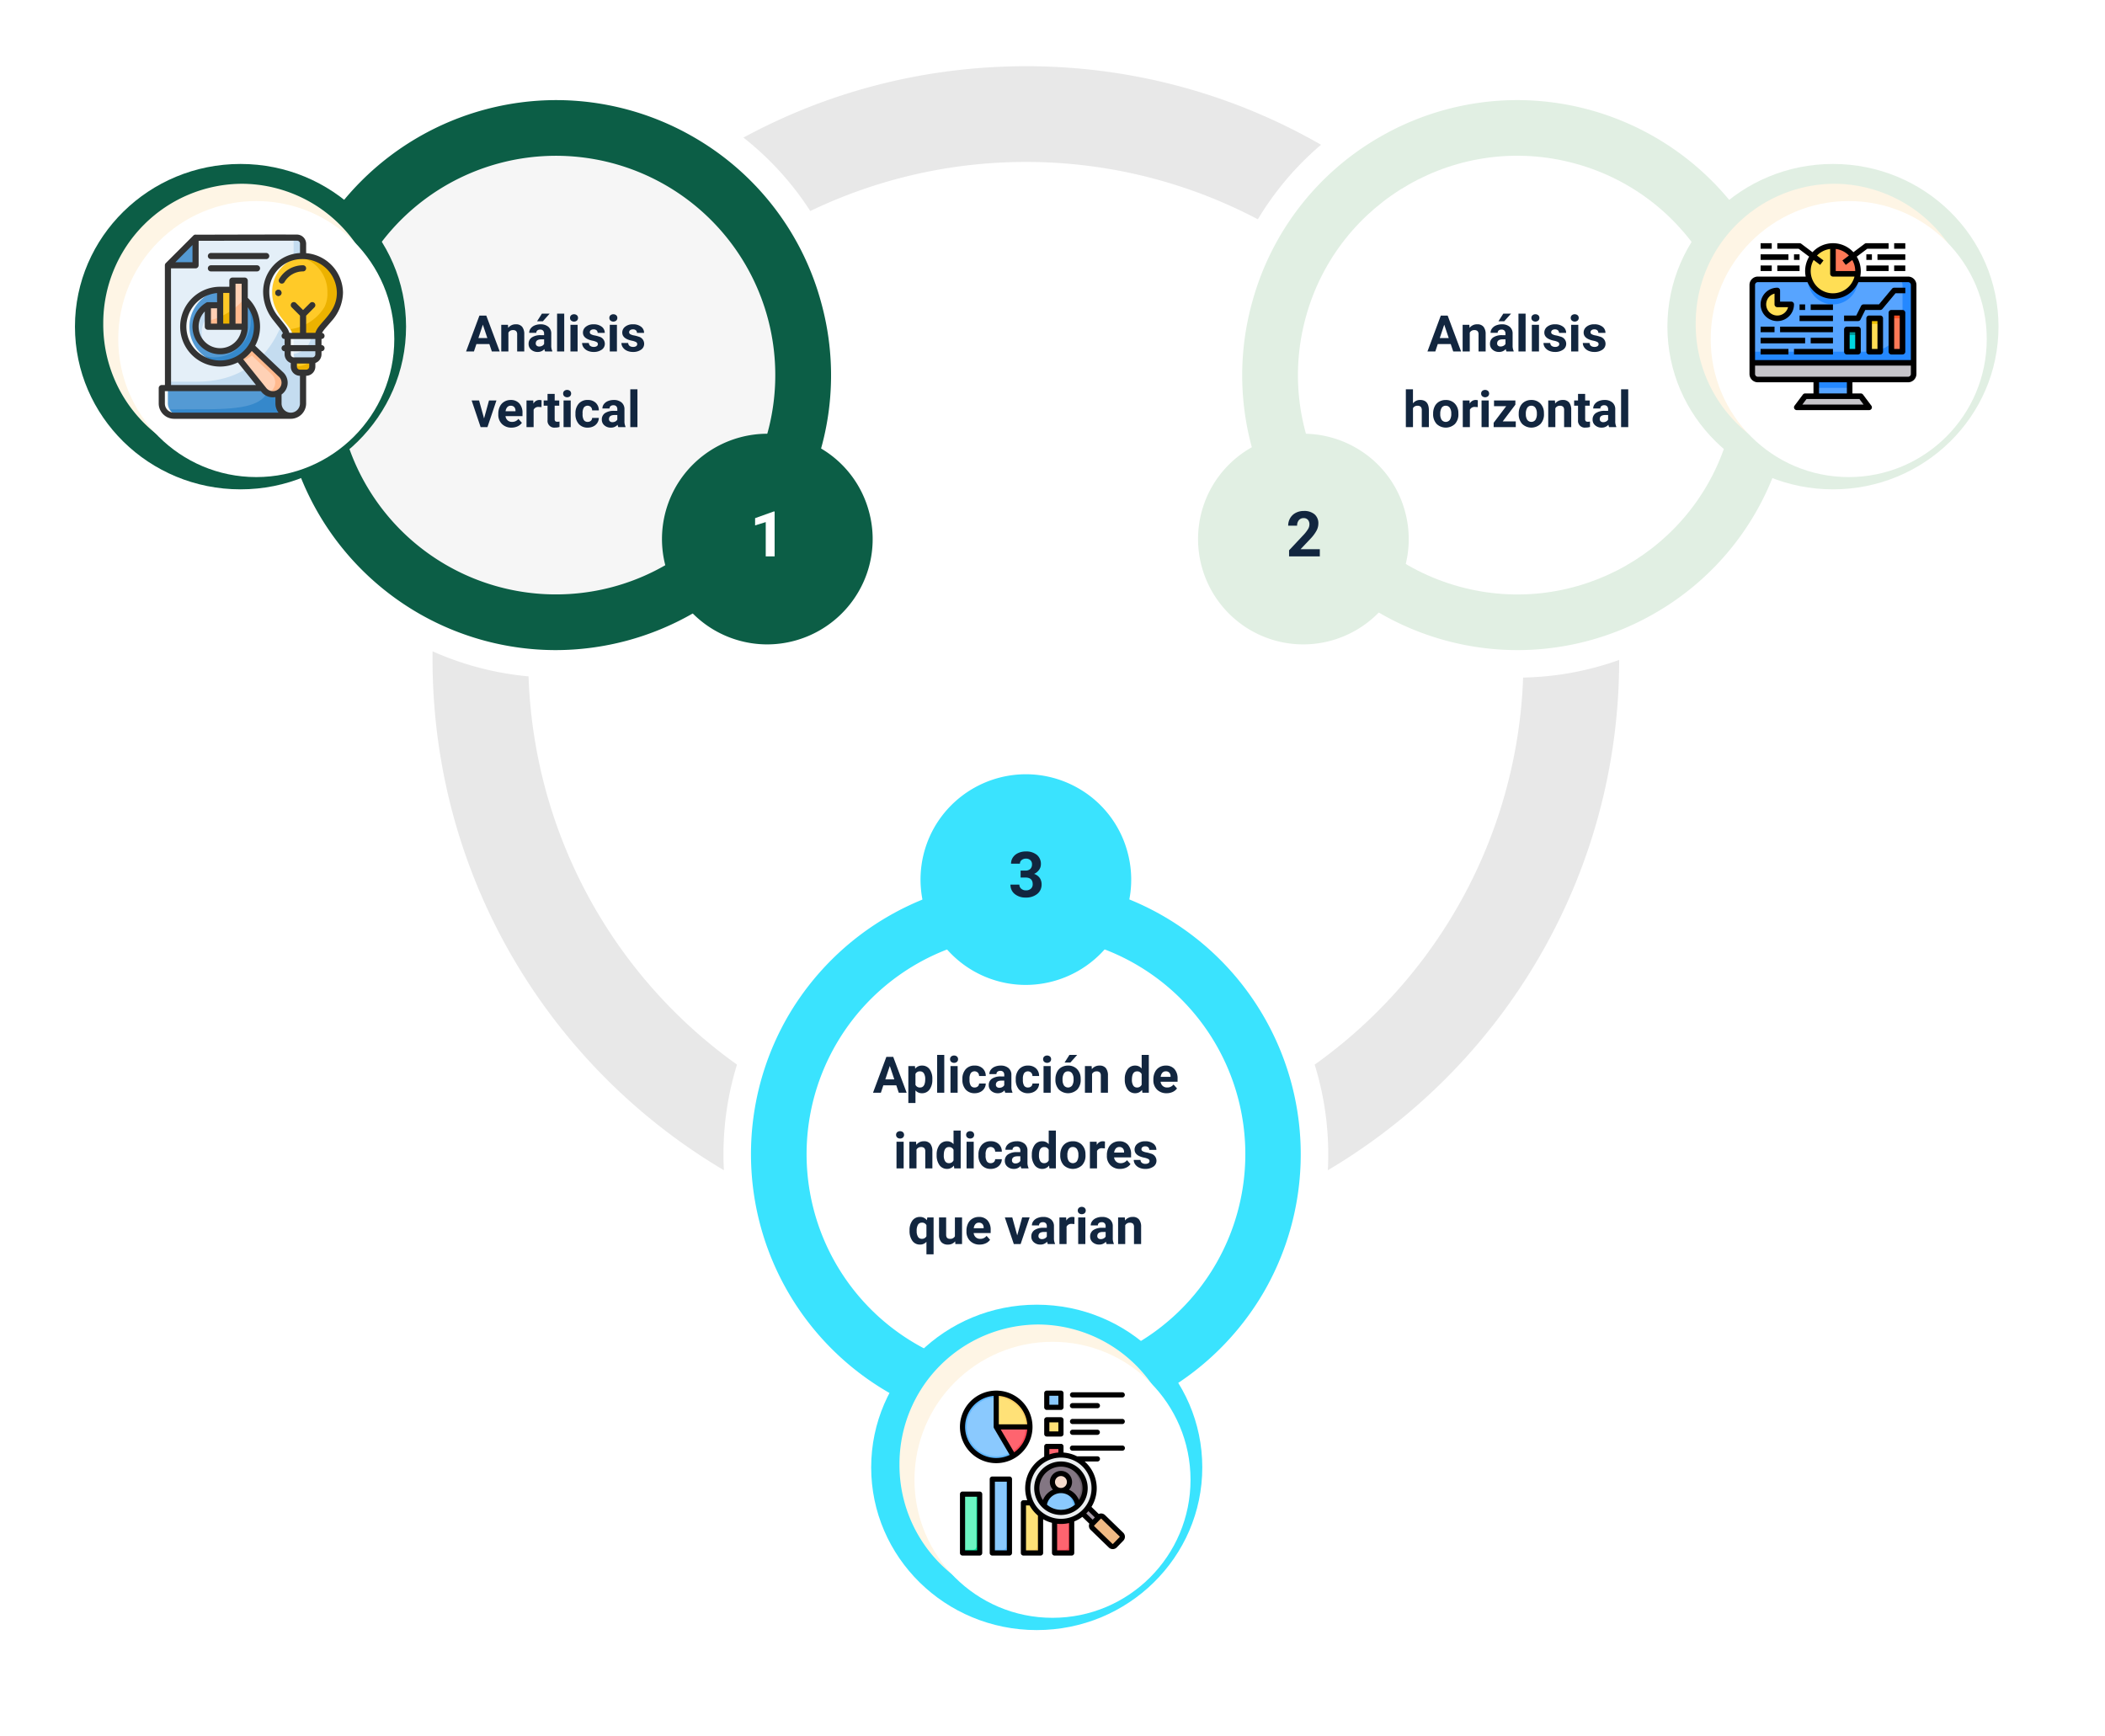 <svg xmlns="http://www.w3.org/2000/svg" xmlns:xlink="http://www.w3.org/1999/xlink" width="667.542" height="550.604" viewBox="0 0 667.542 550.604">
  <defs>
    <filter id="Elipse_180" x="505" y="26.269" width="162.542" height="162.542" filterUnits="userSpaceOnUse">
      <feOffset dx="5" dy="5" input="SourceAlpha"/>
      <feGaussianBlur stdDeviation="12.5" result="blur"/>
      <feFlood flood-opacity="0.161"/>
      <feComposite operator="in" in2="blur"/>
      <feComposite in="SourceGraphic"/>
    </filter>
    <filter id="Elipse_180-2" x="0" y="26.269" width="162.542" height="162.542" filterUnits="userSpaceOnUse">
      <feOffset dx="5" dy="5" input="SourceAlpha"/>
      <feGaussianBlur stdDeviation="12.5" result="blur-2"/>
      <feFlood flood-opacity="0.161"/>
      <feComposite operator="in" in2="blur-2"/>
      <feComposite in="SourceGraphic"/>
    </filter>
    <filter id="Elipse_180-3" x="252.5" y="388.063" width="162.542" height="162.542" filterUnits="userSpaceOnUse">
      <feOffset dx="5" dy="5" input="SourceAlpha"/>
      <feGaussianBlur stdDeviation="12.5" result="blur-3"/>
      <feFlood flood-opacity="0.161"/>
      <feComposite operator="in" in2="blur-3"/>
      <feComposite in="SourceGraphic"/>
    </filter>
  </defs>
  <g id="Grupo_1072845" data-name="Grupo 1072845" transform="translate(-471.229 -776)">
    <rect id="Rectángulo_377621" data-name="Rectángulo 377621" width="610" height="517" transform="translate(495 776)" fill="#fff"/>
    <g id="Grupo_875552" data-name="Grupo 875552" transform="translate(260.969 -164.979)">
      <path id="Trazado_583429" data-name="Trazado 583429" d="M847.588-226.659c-103.852,3.744-185,90.957-181.255,194.808s90.957,185,194.806,181.252,185-90.954,181.255-194.806S951.438-230.4,847.588-226.659Zm12.458,345.727A157.785,157.785,0,0,1,696.67-32.944a157.784,157.784,0,0,1,152.012-163.38,157.787,157.787,0,0,1,163.38,152.012A157.79,157.79,0,0,1,860.047,119.068Z" transform="translate(-318.782 1188.764)" fill="#e8e8e8"/>
      <g id="Grupo_845437" data-name="Grupo 845437" transform="translate(290.647 963.998)">
        <path id="Trazado_583434" data-name="Trazado 583434" d="M715.843-47.824a95.941,95.941,0,0,1-48-12.932,96.045,96.045,0,0,1-34.937-131.1A96.292,96.292,0,0,1,716-239.723a95.916,95.916,0,0,1,48,12.93,95.321,95.321,0,0,1,44.62,58.315,95.306,95.306,0,0,1-9.683,72.786A96.3,96.3,0,0,1,715.843-47.824Z" transform="translate(-620.003 239.723)" fill="#fff"/>
        <path id="Trazado_583435" data-name="Trazado 583435" d="M710.892-61.506a87.186,87.186,0,0,1-43.628-11.756A87.305,87.305,0,0,1,635.5-192.431a87.541,87.541,0,0,1,75.542-43.515,87.186,87.186,0,0,1,43.628,11.756,86.645,86.645,0,0,1,40.559,53.009,86.632,86.632,0,0,1-8.8,66.163A87.538,87.538,0,0,1,710.892-61.506Z" transform="translate(-615.052 244.674)" fill="#0c5e46"/>
        <path id="Trazado_612804" data-name="Trazado 612804" d="M69.556,0A69.556,69.556,0,1,1,0,69.556,69.556,69.556,0,0,1,69.556,0Z" transform="translate(10.795 46.65) rotate(-14.923)" fill="#f6f6f6"/>
        <path id="Trazado_612805" data-name="Trazado 612805" d="M36.883,12.656H32.773L31.992,15H29.5L33.734,3.625h2.172L40.164,15H37.672Zm-3.477-1.9H36.25L34.82,6.5Zm9.375-4.211.07.977a2.951,2.951,0,0,1,2.43-1.133,2.453,2.453,0,0,1,2,.789,3.682,3.682,0,0,1,.672,2.359V15H45.7V9.594a1.465,1.465,0,0,0-.312-1.043,1.4,1.4,0,0,0-1.039-.324,1.553,1.553,0,0,0-1.43.813V15H40.656V6.547ZM54.563,15a2.507,2.507,0,0,1-.227-.758,2.732,2.732,0,0,1-2.133.914,3,3,0,0,1-2.059-.719,2.312,2.312,0,0,1-.816-1.812,2.389,2.389,0,0,1,1-2.062A4.915,4.915,0,0,1,53.2,9.836h1.039V9.352a1.393,1.393,0,0,0-.3-.937,1.183,1.183,0,0,0-.949-.352,1.345,1.345,0,0,0-.895.273.929.929,0,0,0-.324.75H49.516a2.268,2.268,0,0,1,.453-1.359,3,3,0,0,1,1.281-.98,4.669,4.669,0,0,1,1.859-.355,3.689,3.689,0,0,1,2.48.785,2.747,2.747,0,0,1,.918,2.207v3.664a4.041,4.041,0,0,0,.336,1.82V15ZM52.7,13.43a1.945,1.945,0,0,0,.922-.223,1.462,1.462,0,0,0,.625-.6V11.156H53.4q-1.7,0-1.8,1.172l-.008.133a.9.9,0,0,0,.3.7A1.153,1.153,0,0,0,52.7,13.43ZM53.555,3h2.461L53.852,5.422H52.016Zm7.07,12H58.359V3h2.266Zm4.242,0H62.6V6.547h2.266Zm-2.4-10.641a1.112,1.112,0,0,1,.34-.836,1.465,1.465,0,0,1,1.848,0A1.105,1.105,0,0,1,65,4.359a1.108,1.108,0,0,1-.348.844,1.448,1.448,0,0,1-1.836,0A1.108,1.108,0,0,1,62.469,4.359Zm8.836,8.3a.727.727,0,0,0-.41-.652,4.659,4.659,0,0,0-1.316-.426q-3.016-.633-3.016-2.562A2.323,2.323,0,0,1,67.5,7.145a3.766,3.766,0,0,1,2.441-.754,4.053,4.053,0,0,1,2.574.758,2.388,2.388,0,0,1,.965,1.969H71.219a1.092,1.092,0,0,0-.312-.8A1.322,1.322,0,0,0,69.93,8a1.351,1.351,0,0,0-.883.258.814.814,0,0,0-.312.656.7.7,0,0,0,.355.605,3.657,3.657,0,0,0,1.2.4,9.8,9.8,0,0,1,1.422.379A2.336,2.336,0,0,1,73.5,12.57a2.2,2.2,0,0,1-.992,1.871,4.28,4.28,0,0,1-2.562.715,4.47,4.47,0,0,1-1.887-.379,3.166,3.166,0,0,1-1.293-1.039,2.414,2.414,0,0,1-.469-1.426h2.141a1.179,1.179,0,0,0,.445.922,1.766,1.766,0,0,0,1.109.32,1.635,1.635,0,0,0,.98-.246A.766.766,0,0,0,71.3,12.664ZM77.336,15H75.07V6.547h2.266Zm-2.4-10.641a1.112,1.112,0,0,1,.34-.836,1.465,1.465,0,0,1,1.848,0,1.105,1.105,0,0,1,.344.836,1.108,1.108,0,0,1-.348.844,1.448,1.448,0,0,1-1.836,0A1.108,1.108,0,0,1,74.938,4.359Zm8.836,8.3a.727.727,0,0,0-.41-.652,4.659,4.659,0,0,0-1.316-.426q-3.016-.633-3.016-2.562a2.323,2.323,0,0,1,.934-1.879,3.766,3.766,0,0,1,2.441-.754,4.053,4.053,0,0,1,2.574.758,2.388,2.388,0,0,1,.965,1.969H83.688a1.092,1.092,0,0,0-.312-.8A1.322,1.322,0,0,0,82.4,8a1.351,1.351,0,0,0-.883.258.814.814,0,0,0-.312.656.7.7,0,0,0,.355.605,3.657,3.657,0,0,0,1.2.4,9.8,9.8,0,0,1,1.422.379,2.336,2.336,0,0,1,1.789,2.273,2.2,2.2,0,0,1-.992,1.871,4.28,4.28,0,0,1-2.562.715,4.47,4.47,0,0,1-1.887-.379,3.166,3.166,0,0,1-1.293-1.039,2.414,2.414,0,0,1-.469-1.426h2.141a1.179,1.179,0,0,0,.445.922,1.766,1.766,0,0,0,1.109.32,1.635,1.635,0,0,0,.98-.246A.766.766,0,0,0,83.773,12.664ZM35.2,36.242l1.57-5.7h2.359L36.273,39H34.117l-2.852-8.453h2.359Zm8.711,2.914a4.15,4.15,0,0,1-3.027-1.141,4.054,4.054,0,0,1-1.168-3.039v-.219A5.106,5.106,0,0,1,40.2,32.48,3.612,3.612,0,0,1,41.6,30.934a3.914,3.914,0,0,1,2.059-.543,3.508,3.508,0,0,1,2.73,1.094,4.444,4.444,0,0,1,1,3.1v.922H42a2.1,2.1,0,0,0,.66,1.328,2,2,0,0,0,1.395.5,2.437,2.437,0,0,0,2.039-.945L47.2,37.633a3.389,3.389,0,0,1-1.375,1.121A4.511,4.511,0,0,1,43.906,39.156Zm-.258-6.945a1.411,1.411,0,0,0-1.09.455,2.357,2.357,0,0,0-.535,1.3h3.141v-.181a1.681,1.681,0,0,0-.406-1.165A1.456,1.456,0,0,0,43.648,32.211Zm9.766.453A6.134,6.134,0,0,0,52.6,32.6a1.654,1.654,0,0,0-1.68.867V39H48.664V30.547H50.8l.063,1.008a2.092,2.092,0,0,1,1.883-1.164,2.366,2.366,0,0,1,.7.1Zm4.18-4.2v2.078h1.445V32.2H57.594v4.219a1.007,1.007,0,0,0,.18.672.9.9,0,0,0,.688.2,3.6,3.6,0,0,0,.664-.055v1.711a4.648,4.648,0,0,1-1.367.2,2.156,2.156,0,0,1-2.422-2.4V32.2H54.1V30.547h1.234V28.469ZM62.68,39H60.414V30.547H62.68Zm-2.4-10.641a1.112,1.112,0,0,1,.34-.836,1.465,1.465,0,0,1,1.848,0,1.193,1.193,0,0,1,0,1.68,1.448,1.448,0,0,1-1.836,0A1.108,1.108,0,0,1,60.281,28.359Zm7.773,8.977a1.481,1.481,0,0,0,1.016-.344,1.2,1.2,0,0,0,.406-.914h2.117a2.9,2.9,0,0,1-.469,1.574,3.093,3.093,0,0,1-1.262,1.109,3.949,3.949,0,0,1-1.77.395A3.67,3.67,0,0,1,65.234,38a4.56,4.56,0,0,1-1.047-3.184v-.148a4.508,4.508,0,0,1,1.039-3.117,3.627,3.627,0,0,1,2.852-1.164,3.555,3.555,0,0,1,2.543.9,3.2,3.2,0,0,1,.973,2.4H69.477a1.551,1.551,0,0,0-.406-1.072,1.51,1.51,0,0,0-2.223.163,3.333,3.333,0,0,0-.4,1.866v.235a3.375,3.375,0,0,0,.4,1.878A1.377,1.377,0,0,0,68.055,37.336ZM77.781,39a2.507,2.507,0,0,1-.227-.758,2.732,2.732,0,0,1-2.133.914,3,3,0,0,1-2.059-.719,2.312,2.312,0,0,1-.816-1.812,2.389,2.389,0,0,1,1-2.062,4.915,4.915,0,0,1,2.879-.727h1.039v-.484a1.393,1.393,0,0,0-.3-.937,1.183,1.183,0,0,0-.949-.352,1.345,1.345,0,0,0-.895.273.929.929,0,0,0-.324.75H72.734a2.268,2.268,0,0,1,.453-1.359,3,3,0,0,1,1.281-.98,4.669,4.669,0,0,1,1.859-.355,3.689,3.689,0,0,1,2.48.785,2.747,2.747,0,0,1,.918,2.207v3.664a4.041,4.041,0,0,0,.336,1.82V39Zm-1.867-1.57a1.945,1.945,0,0,0,.922-.223,1.462,1.462,0,0,0,.625-.6V35.156h-.844q-1.7,0-1.8,1.172l-.008.133a.9.9,0,0,0,.3.7A1.153,1.153,0,0,0,75.914,37.43ZM83.844,39H81.578V27h2.266Z" transform="translate(37.917 73.449)" fill="#12263f"/>
      </g>
      <g id="Grupo_845440" data-name="Grupo 845440" transform="translate(395.726 1192.775)">
        <path id="Trazado_583443" data-name="Trazado 583443" d="M887.866,58.2a95.9,95.9,0,0,1-48.341-13.129,96.047,96.047,0,0,1-34.4-131.239,96.343,96.343,0,0,1,82.9-47.534,95.888,95.888,0,0,1,48.341,13.129A96.047,96.047,0,0,1,970.766,10.67,96.344,96.344,0,0,1,887.866,58.2Z" transform="translate(-748.088 152.021)" fill="#fff"/>
        <path id="Trazado_583444" data-name="Trazado 583444" d="M882.915,44.521a87.142,87.142,0,0,1-43.934-11.934,87.308,87.308,0,0,1-31.274-119.3,87.586,87.586,0,0,1,75.362-43.208,87.143,87.143,0,0,1,43.936,11.934,87.308,87.308,0,0,1,31.274,119.3A87.59,87.59,0,0,1,882.915,44.521Z" transform="translate(-743.137 156.973)" fill="#3ae3fe"/>
        <path id="Trazado_612807" data-name="Trazado 612807" d="M69.556,0A69.556,69.556,0,1,1,0,69.556,69.556,69.556,0,0,1,69.556,0Z" transform="matrix(0.975, -0.223, 0.223, 0.975, 56.561, 61.949)" fill="#fff"/>
        <path id="Trazado_612808" data-name="Trazado 612808" d="M16.914,12.656H12.8L12.023,15H9.531L13.766,3.625h2.172L20.2,15H17.7Zm-3.477-1.9h2.844L14.852,6.5Zm14.906.094a5.07,5.07,0,0,1-.887,3.129,2.843,2.843,0,0,1-2.395,1.176,2.633,2.633,0,0,1-2.07-.891V18.25H20.734V6.547h2.094l.078.828a2.654,2.654,0,0,1,2.141-.984,2.862,2.862,0,0,1,2.43,1.156,5.207,5.207,0,0,1,.867,3.188Zm-2.258-.164a3.327,3.327,0,0,0-.418-1.82,1.361,1.361,0,0,0-1.215-.641,1.478,1.478,0,0,0-1.461.813V12.5a1.5,1.5,0,0,0,1.477.836Q26.086,13.336,26.086,10.688ZM32.125,15H29.859V3h2.266Zm4.242,0H34.1V6.547h2.266Zm-2.4-10.641a1.112,1.112,0,0,1,.34-.836,1.465,1.465,0,0,1,1.848,0,1.105,1.105,0,0,1,.344.836,1.108,1.108,0,0,1-.348.844,1.448,1.448,0,0,1-1.836,0A1.108,1.108,0,0,1,33.969,4.359Zm7.773,8.977a1.481,1.481,0,0,0,1.016-.344,1.2,1.2,0,0,0,.406-.914h2.117a2.9,2.9,0,0,1-.469,1.574,3.093,3.093,0,0,1-1.262,1.109,3.949,3.949,0,0,1-1.77.395A3.67,3.67,0,0,1,38.922,14a4.56,4.56,0,0,1-1.047-3.184v-.148a4.508,4.508,0,0,1,1.039-3.117,3.627,3.627,0,0,1,2.852-1.164,3.555,3.555,0,0,1,2.543.9,3.2,3.2,0,0,1,.973,2.4H43.164a1.551,1.551,0,0,0-.406-1.072,1.51,1.51,0,0,0-2.223.163,3.333,3.333,0,0,0-.4,1.866v.235a3.375,3.375,0,0,0,.4,1.878A1.377,1.377,0,0,0,41.742,13.336ZM51.469,15a2.507,2.507,0,0,1-.227-.758,2.732,2.732,0,0,1-2.133.914,3,3,0,0,1-2.059-.719,2.312,2.312,0,0,1-.816-1.812,2.389,2.389,0,0,1,1-2.062,4.915,4.915,0,0,1,2.879-.727h1.039V9.352a1.393,1.393,0,0,0-.3-.937,1.183,1.183,0,0,0-.949-.352A1.345,1.345,0,0,0,49,8.336a.929.929,0,0,0-.324.75H46.422a2.268,2.268,0,0,1,.453-1.359,3,3,0,0,1,1.281-.98,4.669,4.669,0,0,1,1.859-.355,3.689,3.689,0,0,1,2.48.785,2.747,2.747,0,0,1,.918,2.207v3.664a4.041,4.041,0,0,0,.336,1.82V15ZM49.6,13.43a1.945,1.945,0,0,0,.922-.223,1.462,1.462,0,0,0,.625-.6V11.156H50.3q-1.7,0-1.8,1.172l-.008.133a.9.9,0,0,0,.3.7A1.153,1.153,0,0,0,49.6,13.43Zm9.063-.094a1.481,1.481,0,0,0,1.016-.344,1.2,1.2,0,0,0,.406-.914H62.2a2.9,2.9,0,0,1-.469,1.574,3.093,3.093,0,0,1-1.262,1.109,3.949,3.949,0,0,1-1.77.395A3.67,3.67,0,0,1,55.844,14,4.56,4.56,0,0,1,54.8,10.82v-.148a4.508,4.508,0,0,1,1.039-3.117,3.627,3.627,0,0,1,2.852-1.164,3.555,3.555,0,0,1,2.543.9A3.2,3.2,0,0,1,62.2,9.7H60.086a1.551,1.551,0,0,0-.406-1.072,1.51,1.51,0,0,0-2.223.163,3.333,3.333,0,0,0-.4,1.866v.235a3.375,3.375,0,0,0,.4,1.878A1.377,1.377,0,0,0,58.664,13.336ZM65.875,15H63.609V6.547h2.266Zm-2.4-10.641a1.112,1.112,0,0,1,.34-.836,1.465,1.465,0,0,1,1.848,0,1.105,1.105,0,0,1,.344.836,1.108,1.108,0,0,1-.348.844,1.448,1.448,0,0,1-1.836,0A1.108,1.108,0,0,1,63.477,4.359ZM67.383,10.7a5.013,5.013,0,0,1,.484-2.242A3.546,3.546,0,0,1,69.262,6.93a4.069,4.069,0,0,1,2.113-.539,3.849,3.849,0,0,1,2.793,1.047,4.2,4.2,0,0,1,1.207,2.844l.016.578A4.418,4.418,0,0,1,74.3,13.98a4.209,4.209,0,0,1-5.832,0,4.5,4.5,0,0,1-1.09-3.187Zm2.258.16a3.16,3.16,0,0,0,.453,1.843,1.628,1.628,0,0,0,2.578.008,3.457,3.457,0,0,0,.461-2.015,3.128,3.128,0,0,0-.461-1.831,1.5,1.5,0,0,0-1.3-.649,1.474,1.474,0,0,0-1.281.646A3.516,3.516,0,0,0,69.641,10.856ZM71.82,3h2.461L72.117,5.422H70.281Zm7.039,3.547.07.977a2.951,2.951,0,0,1,2.43-1.133,2.453,2.453,0,0,1,2,.789,3.682,3.682,0,0,1,.672,2.359V15H81.773V9.594a1.465,1.465,0,0,0-.312-1.043,1.4,1.4,0,0,0-1.039-.324,1.553,1.553,0,0,0-1.43.813V15H76.734V6.547Zm10.516,4.164a5.094,5.094,0,0,1,.887-3.148,2.877,2.877,0,0,1,2.426-1.172,2.589,2.589,0,0,1,2.039.922V3h2.266V15H94.953l-.109-.9a2.657,2.657,0,0,1-2.172,1.055,2.869,2.869,0,0,1-2.395-1.176A5.258,5.258,0,0,1,89.375,10.711Zm2.258.168a3.337,3.337,0,0,0,.414,1.823,1.349,1.349,0,0,0,1.2.634,1.511,1.511,0,0,0,1.477-.884V9.111a1.489,1.489,0,0,0-1.461-.884Q91.633,8.227,91.633,10.879Zm11,4.277a4.15,4.15,0,0,1-3.027-1.141,4.054,4.054,0,0,1-1.168-3.039v-.219A5.106,5.106,0,0,1,98.93,8.48a3.612,3.612,0,0,1,1.395-1.547,3.914,3.914,0,0,1,2.059-.543,3.508,3.508,0,0,1,2.73,1.094,4.444,4.444,0,0,1,1,3.1v.922h-5.383a2.1,2.1,0,0,0,.66,1.328,2,2,0,0,0,1.395.5,2.437,2.437,0,0,0,2.039-.945l1.109,1.242a3.389,3.389,0,0,1-1.375,1.121A4.511,4.511,0,0,1,102.633,15.156Zm-.258-6.945a1.411,1.411,0,0,0-1.09.455,2.357,2.357,0,0,0-.535,1.3h3.141V9.788a1.681,1.681,0,0,0-.406-1.165A1.456,1.456,0,0,0,102.375,8.211ZM19.246,39H16.98V30.547h2.266Zm-2.4-10.641a1.112,1.112,0,0,1,.34-.836,1.465,1.465,0,0,1,1.848,0,1.193,1.193,0,0,1,0,1.68,1.448,1.448,0,0,1-1.836,0A1.108,1.108,0,0,1,16.848,28.359Zm6.336,2.188.07.977a2.951,2.951,0,0,1,2.43-1.133,2.453,2.453,0,0,1,2,.789,3.682,3.682,0,0,1,.672,2.359V39H26.1V33.594a1.465,1.465,0,0,0-.312-1.043,1.4,1.4,0,0,0-1.039-.324,1.553,1.553,0,0,0-1.43.813V39H21.059V30.547Zm6.531,4.164a5.094,5.094,0,0,1,.887-3.148,2.877,2.877,0,0,1,2.426-1.172,2.589,2.589,0,0,1,2.039.922V27h2.266V39H35.293l-.109-.9a2.657,2.657,0,0,1-2.172,1.055,2.869,2.869,0,0,1-2.395-1.176A5.258,5.258,0,0,1,29.715,34.711Zm2.258.168a3.337,3.337,0,0,0,.414,1.823,1.349,1.349,0,0,0,1.2.634,1.511,1.511,0,0,0,1.477-.884V33.111a1.489,1.489,0,0,0-1.461-.884Q31.973,32.227,31.973,34.879ZM41.465,39H39.2V30.547h2.266Zm-2.4-10.641a1.112,1.112,0,0,1,.34-.836,1.465,1.465,0,0,1,1.848,0,1.193,1.193,0,0,1,0,1.68,1.448,1.448,0,0,1-1.836,0A1.108,1.108,0,0,1,39.066,28.359Zm7.773,8.977a1.481,1.481,0,0,0,1.016-.344,1.2,1.2,0,0,0,.406-.914h2.117a2.9,2.9,0,0,1-.469,1.574,3.093,3.093,0,0,1-1.262,1.109,3.949,3.949,0,0,1-1.77.395A3.67,3.67,0,0,1,44.02,38a4.56,4.56,0,0,1-1.047-3.184v-.148a4.508,4.508,0,0,1,1.039-3.117,3.627,3.627,0,0,1,2.852-1.164,3.555,3.555,0,0,1,2.543.9,3.2,3.2,0,0,1,.973,2.4H48.262a1.551,1.551,0,0,0-.406-1.072,1.51,1.51,0,0,0-2.223.163,3.333,3.333,0,0,0-.4,1.866v.235a3.375,3.375,0,0,0,.4,1.878A1.377,1.377,0,0,0,46.84,37.336ZM56.566,39a2.507,2.507,0,0,1-.227-.758,2.732,2.732,0,0,1-2.133.914,3,3,0,0,1-2.059-.719,2.312,2.312,0,0,1-.816-1.812,2.389,2.389,0,0,1,1-2.062,4.915,4.915,0,0,1,2.879-.727h1.039v-.484a1.393,1.393,0,0,0-.3-.937A1.183,1.183,0,0,0,55,32.063a1.345,1.345,0,0,0-.895.273.929.929,0,0,0-.324.75H51.52a2.268,2.268,0,0,1,.453-1.359,3,3,0,0,1,1.281-.98,4.669,4.669,0,0,1,1.859-.355,3.689,3.689,0,0,1,2.48.785,2.747,2.747,0,0,1,.918,2.207v3.664a4.041,4.041,0,0,0,.336,1.82V39ZM54.7,37.43a1.945,1.945,0,0,0,.922-.223,1.462,1.462,0,0,0,.625-.6V35.156H55.4q-1.7,0-1.8,1.172l-.008.133a.9.9,0,0,0,.3.7A1.153,1.153,0,0,0,54.7,37.43Zm5.2-2.719a5.094,5.094,0,0,1,.887-3.148,2.877,2.877,0,0,1,2.426-1.172,2.589,2.589,0,0,1,2.039.922V27h2.266V39H65.473l-.109-.9a2.657,2.657,0,0,1-2.172,1.055A2.869,2.869,0,0,1,60.8,37.98,5.258,5.258,0,0,1,59.895,34.711Zm2.258.168a3.337,3.337,0,0,0,.414,1.823,1.349,1.349,0,0,0,1.2.634,1.511,1.511,0,0,0,1.477-.884V33.111a1.489,1.489,0,0,0-1.461-.884Q62.152,32.227,62.152,34.879ZM68.91,34.7a5.013,5.013,0,0,1,.484-2.242,3.546,3.546,0,0,1,1.395-1.523,4.069,4.069,0,0,1,2.113-.539A3.849,3.849,0,0,1,75.7,31.438,4.2,4.2,0,0,1,76.9,34.281l.016.578a4.418,4.418,0,0,1-1.086,3.121,4.209,4.209,0,0,1-5.832,0A4.5,4.5,0,0,1,68.91,34.8Zm2.258.16a3.16,3.16,0,0,0,.453,1.843,1.628,1.628,0,0,0,2.578.008,3.457,3.457,0,0,0,.461-2.015A3.128,3.128,0,0,0,74.2,32.86a1.5,1.5,0,0,0-1.3-.649,1.474,1.474,0,0,0-1.281.646A3.516,3.516,0,0,0,71.168,34.856Zm11.891-2.192a6.134,6.134,0,0,0-.812-.062,1.654,1.654,0,0,0-1.68.867V39H78.309V30.547h2.133l.063,1.008a2.092,2.092,0,0,1,1.883-1.164,2.366,2.366,0,0,1,.7.1Zm4.828,6.492a4.15,4.15,0,0,1-3.027-1.141,4.054,4.054,0,0,1-1.168-3.039v-.219a5.106,5.106,0,0,1,.492-2.277,3.612,3.612,0,0,1,1.395-1.547,3.914,3.914,0,0,1,2.059-.543,3.508,3.508,0,0,1,2.73,1.094,4.444,4.444,0,0,1,1,3.1v.922H85.98a2.1,2.1,0,0,0,.66,1.328,2,2,0,0,0,1.395.5,2.437,2.437,0,0,0,2.039-.945l1.109,1.242a3.389,3.389,0,0,1-1.375,1.121A4.511,4.511,0,0,1,87.887,39.156Zm-.258-6.945a1.411,1.411,0,0,0-1.09.455,2.357,2.357,0,0,0-.535,1.3h3.141v-.181a1.681,1.681,0,0,0-.406-1.165A1.456,1.456,0,0,0,87.629,32.211Zm9.594,4.453a.727.727,0,0,0-.41-.652,4.659,4.659,0,0,0-1.316-.426q-3.016-.633-3.016-2.562a2.323,2.323,0,0,1,.934-1.879,3.766,3.766,0,0,1,2.441-.754,4.053,4.053,0,0,1,2.574.758,2.388,2.388,0,0,1,.965,1.969H97.137a1.092,1.092,0,0,0-.312-.8A1.322,1.322,0,0,0,95.848,32a1.351,1.351,0,0,0-.883.258.814.814,0,0,0-.312.656.7.7,0,0,0,.355.605,3.657,3.657,0,0,0,1.2.4,9.8,9.8,0,0,1,1.422.379,2.336,2.336,0,0,1,1.789,2.273,2.2,2.2,0,0,1-.992,1.871,4.28,4.28,0,0,1-2.562.715,4.47,4.47,0,0,1-1.887-.379,3.166,3.166,0,0,1-1.293-1.039,2.414,2.414,0,0,1-.469-1.426h2.141a1.179,1.179,0,0,0,.445.922,1.766,1.766,0,0,0,1.109.32,1.635,1.635,0,0,0,.98-.246A.766.766,0,0,0,97.223,36.664ZM21.121,58.7a5.053,5.053,0,0,1,.887-3.148,2.9,2.9,0,0,1,2.434-1.156,2.6,2.6,0,0,1,2.164,1.039l.148-.883h1.984v11.7H26.473V62.273a2.6,2.6,0,0,1-2.047.883,2.878,2.878,0,0,1-2.406-1.172A5.3,5.3,0,0,1,21.121,58.7Zm2.258.16A3.315,3.315,0,0,0,23.8,60.7a1.363,1.363,0,0,0,1.2.634,1.518,1.518,0,0,0,1.469-.829v-3.5a1.506,1.506,0,0,0-1.453-.8,1.38,1.38,0,0,0-1.211.634A3.661,3.661,0,0,0,23.379,58.856Zm12.2,3.285a2.831,2.831,0,0,1-2.312,1.016,2.67,2.67,0,0,1-2.074-.781,3.335,3.335,0,0,1-.73-2.289V54.547h2.258v5.467q0,1.322,1.2,1.322a1.63,1.63,0,0,0,1.578-.8V54.547h2.266V63H35.637Zm7.781,1.016a4.15,4.15,0,0,1-3.027-1.141,4.054,4.054,0,0,1-1.168-3.039v-.219a5.106,5.106,0,0,1,.492-2.277,3.612,3.612,0,0,1,1.395-1.547,3.914,3.914,0,0,1,2.059-.543,3.508,3.508,0,0,1,2.73,1.094,4.444,4.444,0,0,1,1,3.1v.922H41.449a2.1,2.1,0,0,0,.66,1.328,2,2,0,0,0,1.395.5,2.437,2.437,0,0,0,2.039-.945l1.109,1.242a3.389,3.389,0,0,1-1.375,1.121A4.511,4.511,0,0,1,43.355,63.156ZM43.1,56.211a1.411,1.411,0,0,0-1.09.455,2.357,2.357,0,0,0-.535,1.3h3.141v-.181a1.681,1.681,0,0,0-.406-1.165A1.456,1.456,0,0,0,43.1,56.211Zm12.164,4.031,1.57-5.7h2.359L56.34,63H54.184l-2.852-8.453h2.359ZM64.965,63a2.507,2.507,0,0,1-.227-.758,2.732,2.732,0,0,1-2.133.914,3,3,0,0,1-2.059-.719,2.312,2.312,0,0,1-.816-1.812,2.389,2.389,0,0,1,1-2.062,4.915,4.915,0,0,1,2.879-.727h1.039v-.484a1.393,1.393,0,0,0-.3-.937,1.183,1.183,0,0,0-.949-.352,1.345,1.345,0,0,0-.895.273.929.929,0,0,0-.324.75H59.918a2.268,2.268,0,0,1,.453-1.359,3,3,0,0,1,1.281-.98,4.669,4.669,0,0,1,1.859-.355,3.689,3.689,0,0,1,2.48.785,2.747,2.747,0,0,1,.918,2.207v3.664a4.041,4.041,0,0,0,.336,1.82V63ZM63.1,61.43a1.945,1.945,0,0,0,.922-.223,1.462,1.462,0,0,0,.625-.6V59.156H63.8q-1.7,0-1.8,1.172l-.008.133a.9.9,0,0,0,.3.7A1.153,1.153,0,0,0,63.1,61.43Zm10.3-4.766a6.134,6.134,0,0,0-.812-.062,1.654,1.654,0,0,0-1.68.867V63H68.645V54.547h2.133l.063,1.008a2.092,2.092,0,0,1,1.883-1.164,2.366,2.366,0,0,1,.7.1ZM76.863,63H74.6V54.547h2.266Zm-2.4-10.641a1.112,1.112,0,0,1,.34-.836,1.465,1.465,0,0,1,1.848,0,1.193,1.193,0,0,1,0,1.68,1.448,1.448,0,0,1-1.836,0A1.108,1.108,0,0,1,74.465,52.359ZM83.621,63a2.507,2.507,0,0,1-.227-.758,2.732,2.732,0,0,1-2.133.914,3,3,0,0,1-2.059-.719,2.312,2.312,0,0,1-.816-1.812,2.389,2.389,0,0,1,1-2.062,4.915,4.915,0,0,1,2.879-.727H83.3v-.484a1.393,1.393,0,0,0-.3-.937,1.183,1.183,0,0,0-.949-.352,1.345,1.345,0,0,0-.895.273.929.929,0,0,0-.324.75H78.574a2.268,2.268,0,0,1,.453-1.359,3,3,0,0,1,1.281-.98,4.669,4.669,0,0,1,1.859-.355,3.689,3.689,0,0,1,2.48.785,2.747,2.747,0,0,1,.918,2.207v3.664a4.041,4.041,0,0,0,.336,1.82V63Zm-1.867-1.57a1.945,1.945,0,0,0,.922-.223,1.462,1.462,0,0,0,.625-.6V59.156h-.844q-1.7,0-1.8,1.172l-.008.133a.9.9,0,0,0,.3.7A1.153,1.153,0,0,0,81.754,61.43Zm7.625-6.883.07.977a2.951,2.951,0,0,1,2.43-1.133,2.453,2.453,0,0,1,2,.789,3.682,3.682,0,0,1,.672,2.359V63H92.293V57.594a1.465,1.465,0,0,0-.312-1.043,1.4,1.4,0,0,0-1.039-.324,1.553,1.553,0,0,0-1.43.813V63H87.254V54.547Z" transform="translate(81.856 79.774)" fill="#12263f"/>
      </g>
      <g id="Grupo_845441" data-name="Grupo 845441" transform="translate(550.748 963.996)">
        <path id="Trazado_583446" data-name="Trazado 583446" d="M891.23-42.665a96.182,96.182,0,0,1-83.481-48.546,95.309,95.309,0,0,1-9.093-72.86,95.3,95.3,0,0,1,45.093-57.949,95.958,95.958,0,0,1,47.328-12.546,96.19,96.19,0,0,1,83.481,48.544,95.316,95.316,0,0,1,9.091,72.862,95.289,95.289,0,0,1-45.091,57.949A95.957,95.957,0,0,1,891.23-42.665Z" transform="translate(-750.463 234.566)" fill="#fff"/>
        <path id="Trazado_583447" data-name="Trazado 583447" d="M886.276-56.345a87.438,87.438,0,0,1-75.892-44.13,86.629,86.629,0,0,1-8.266-66.232,86.629,86.629,0,0,1,40.989-52.676,87.221,87.221,0,0,1,43.016-11.407,87.442,87.442,0,0,1,75.894,44.13,86.65,86.65,0,0,1,8.264,66.232,86.636,86.636,0,0,1-40.99,52.676A87.228,87.228,0,0,1,886.276-56.345Z" transform="translate(-745.509 239.518)" fill="#e1efe3"/>
        <circle id="Elipse_7380" data-name="Elipse 7380" cx="69.556" cy="69.556" r="69.556" transform="translate(55.172 144.557) rotate(-74.613)" fill="#fff"/>
        <path id="Trazado_612806" data-name="Trazado 612806" d="M36.883,12.656H32.773L31.992,15H29.5L33.734,3.625h2.172L40.164,15H37.672Zm-3.477-1.9H36.25L34.82,6.5Zm9.375-4.211.07.977a2.951,2.951,0,0,1,2.43-1.133,2.453,2.453,0,0,1,2,.789,3.682,3.682,0,0,1,.672,2.359V15H45.7V9.594a1.465,1.465,0,0,0-.312-1.043,1.4,1.4,0,0,0-1.039-.324,1.553,1.553,0,0,0-1.43.813V15H40.656V6.547ZM54.563,15a2.507,2.507,0,0,1-.227-.758,2.732,2.732,0,0,1-2.133.914,3,3,0,0,1-2.059-.719,2.312,2.312,0,0,1-.816-1.812,2.389,2.389,0,0,1,1-2.062A4.915,4.915,0,0,1,53.2,9.836h1.039V9.352a1.393,1.393,0,0,0-.3-.937,1.183,1.183,0,0,0-.949-.352,1.345,1.345,0,0,0-.895.273.929.929,0,0,0-.324.75H49.516a2.268,2.268,0,0,1,.453-1.359,3,3,0,0,1,1.281-.98,4.669,4.669,0,0,1,1.859-.355,3.689,3.689,0,0,1,2.48.785,2.747,2.747,0,0,1,.918,2.207v3.664a4.041,4.041,0,0,0,.336,1.82V15ZM52.7,13.43a1.945,1.945,0,0,0,.922-.223,1.462,1.462,0,0,0,.625-.6V11.156H53.4q-1.7,0-1.8,1.172l-.008.133a.9.9,0,0,0,.3.7A1.153,1.153,0,0,0,52.7,13.43ZM53.555,3h2.461L53.852,5.422H52.016Zm7.07,12H58.359V3h2.266Zm4.242,0H62.6V6.547h2.266Zm-2.4-10.641a1.112,1.112,0,0,1,.34-.836,1.465,1.465,0,0,1,1.848,0A1.105,1.105,0,0,1,65,4.359a1.108,1.108,0,0,1-.348.844,1.448,1.448,0,0,1-1.836,0A1.108,1.108,0,0,1,62.469,4.359Zm8.836,8.3a.727.727,0,0,0-.41-.652,4.659,4.659,0,0,0-1.316-.426q-3.016-.633-3.016-2.562A2.323,2.323,0,0,1,67.5,7.145a3.766,3.766,0,0,1,2.441-.754,4.053,4.053,0,0,1,2.574.758,2.388,2.388,0,0,1,.965,1.969H71.219a1.092,1.092,0,0,0-.312-.8A1.322,1.322,0,0,0,69.93,8a1.351,1.351,0,0,0-.883.258.814.814,0,0,0-.312.656.7.7,0,0,0,.355.605,3.657,3.657,0,0,0,1.2.4,9.8,9.8,0,0,1,1.422.379A2.336,2.336,0,0,1,73.5,12.57a2.2,2.2,0,0,1-.992,1.871,4.28,4.28,0,0,1-2.562.715,4.47,4.47,0,0,1-1.887-.379,3.166,3.166,0,0,1-1.293-1.039,2.414,2.414,0,0,1-.469-1.426h2.141a1.179,1.179,0,0,0,.445.922,1.766,1.766,0,0,0,1.109.32,1.635,1.635,0,0,0,.98-.246A.766.766,0,0,0,71.3,12.664ZM77.336,15H75.07V6.547h2.266Zm-2.4-10.641a1.112,1.112,0,0,1,.34-.836,1.465,1.465,0,0,1,1.848,0,1.105,1.105,0,0,1,.344.836,1.108,1.108,0,0,1-.348.844,1.448,1.448,0,0,1-1.836,0A1.108,1.108,0,0,1,74.938,4.359Zm8.836,8.3a.727.727,0,0,0-.41-.652,4.659,4.659,0,0,0-1.316-.426q-3.016-.633-3.016-2.562a2.323,2.323,0,0,1,.934-1.879,3.766,3.766,0,0,1,2.441-.754,4.053,4.053,0,0,1,2.574.758,2.388,2.388,0,0,1,.965,1.969H83.688a1.092,1.092,0,0,0-.312-.8A1.322,1.322,0,0,0,82.4,8a1.351,1.351,0,0,0-.883.258.814.814,0,0,0-.312.656.7.7,0,0,0,.355.605,3.657,3.657,0,0,0,1.2.4,9.8,9.8,0,0,1,1.422.379,2.336,2.336,0,0,1,1.789,2.273,2.2,2.2,0,0,1-.992,1.871,4.28,4.28,0,0,1-2.562.715,4.47,4.47,0,0,1-1.887-.379,3.166,3.166,0,0,1-1.293-1.039,2.414,2.414,0,0,1-.469-1.426h2.141a1.179,1.179,0,0,0,.445.922,1.766,1.766,0,0,0,1.109.32,1.635,1.635,0,0,0,.98-.246A.766.766,0,0,0,83.773,12.664Zm-58.867,18.8a2.818,2.818,0,0,1,2.258-1.078q2.75,0,2.789,3.2V39H27.7V33.648a1.57,1.57,0,0,0-.312-1.074,1.34,1.34,0,0,0-1.039-.348,1.537,1.537,0,0,0-1.437.766V39H22.648V27h2.258ZM31.3,34.7a5.013,5.013,0,0,1,.484-2.242,3.546,3.546,0,0,1,1.395-1.523,4.069,4.069,0,0,1,2.113-.539,3.849,3.849,0,0,1,2.793,1.047A4.2,4.2,0,0,1,39.3,34.281l.016.578a4.418,4.418,0,0,1-1.086,3.121,4.209,4.209,0,0,1-5.832,0A4.5,4.5,0,0,1,31.3,34.8Zm2.258.16a3.16,3.16,0,0,0,.453,1.843,1.628,1.628,0,0,0,2.578.008,3.457,3.457,0,0,0,.461-2.015,3.128,3.128,0,0,0-.461-1.831,1.5,1.5,0,0,0-1.3-.649,1.474,1.474,0,0,0-1.281.646A3.516,3.516,0,0,0,33.563,34.856Zm11.891-2.192a6.134,6.134,0,0,0-.812-.062,1.654,1.654,0,0,0-1.68.867V39H40.7V30.547h2.133l.063,1.008a2.092,2.092,0,0,1,1.883-1.164,2.366,2.366,0,0,1,.7.1ZM48.922,39H46.656V30.547h2.266Zm-2.4-10.641a1.112,1.112,0,0,1,.34-.836,1.465,1.465,0,0,1,1.848,0,1.193,1.193,0,0,1,0,1.68,1.448,1.448,0,0,1-1.836,0A1.108,1.108,0,0,1,46.523,28.359Zm6.852,8.82h4.133V39H50.492V37.625l3.977-5.258H50.609v-1.82h6.773v1.33Zm5.07-2.484a5.013,5.013,0,0,1,.484-2.242,3.546,3.546,0,0,1,1.395-1.523,4.069,4.069,0,0,1,2.113-.539,3.849,3.849,0,0,1,2.793,1.047,4.2,4.2,0,0,1,1.207,2.844l.016.578a4.418,4.418,0,0,1-1.086,3.121,4.209,4.209,0,0,1-5.832,0,4.5,4.5,0,0,1-1.09-3.187Zm2.258.16a3.16,3.16,0,0,0,.453,1.843,1.628,1.628,0,0,0,2.578.008,3.457,3.457,0,0,0,.461-2.015,3.128,3.128,0,0,0-.461-1.831,1.5,1.5,0,0,0-1.3-.649,1.474,1.474,0,0,0-1.281.646A3.516,3.516,0,0,0,60.7,34.856Zm9.219-4.309.07.977a2.951,2.951,0,0,1,2.43-1.133,2.453,2.453,0,0,1,2,.789,3.682,3.682,0,0,1,.672,2.359V39H72.836V33.594a1.465,1.465,0,0,0-.312-1.043,1.4,1.4,0,0,0-1.039-.324,1.553,1.553,0,0,0-1.43.813V39H67.8V30.547Zm9.586-2.078v2.078h1.445V32.2H79.508v4.219a1.007,1.007,0,0,0,.18.672.9.9,0,0,0,.688.2,3.6,3.6,0,0,0,.664-.055v1.711a4.648,4.648,0,0,1-1.367.2,2.156,2.156,0,0,1-2.422-2.4V32.2H76.016V30.547H77.25V28.469ZM87.109,39a2.507,2.507,0,0,1-.227-.758,2.732,2.732,0,0,1-2.133.914,3,3,0,0,1-2.059-.719,2.312,2.312,0,0,1-.816-1.812,2.389,2.389,0,0,1,1-2.062,4.915,4.915,0,0,1,2.879-.727h1.039v-.484a1.393,1.393,0,0,0-.3-.937,1.183,1.183,0,0,0-.949-.352,1.345,1.345,0,0,0-.895.273.929.929,0,0,0-.324.75H82.063a2.268,2.268,0,0,1,.453-1.359,3,3,0,0,1,1.281-.98,4.669,4.669,0,0,1,1.859-.355,3.689,3.689,0,0,1,2.48.785,2.747,2.747,0,0,1,.918,2.207v3.664a4.041,4.041,0,0,0,.336,1.82V39Zm-1.867-1.57a1.945,1.945,0,0,0,.922-.223,1.462,1.462,0,0,0,.625-.6V35.156h-.844q-1.7,0-1.8,1.172l-.008.133a.9.9,0,0,0,.3.7A1.153,1.153,0,0,0,85.242,37.43ZM93.172,39H90.906V27h2.266Z" transform="translate(82.69 73.449)" fill="#12263f"/>
      </g>
      <path id="Trazado_583448" data-name="Trazado 583448" d="M657.148-169.127a33.4,33.4,0,0,1-16.712-4.5,33.442,33.442,0,0,1-12.165-45.648,33.533,33.533,0,0,1,28.937-16.668,33.4,33.4,0,0,1,16.712,4.5,33.189,33.189,0,0,1,15.536,20.3,33.184,33.184,0,0,1-3.372,25.344A33.532,33.532,0,0,1,657.148-169.127Z" transform="translate(-203.597 1314.483)" fill="#0c5e46"/>
      <path id="Trazado_583449" data-name="Trazado 583449" d="M657.148-169.127a33.4,33.4,0,0,1-16.712-4.5,33.442,33.442,0,0,1-12.165-45.648,33.533,33.533,0,0,1,28.937-16.668,33.4,33.4,0,0,1,16.712,4.5,33.189,33.189,0,0,1,15.536,20.3,33.184,33.184,0,0,1-3.372,25.344A33.532,33.532,0,0,1,657.148-169.127Z" transform="translate(-33.597 1314.483)" fill="#e1efe3"/>
      <path id="Trazado_583450" data-name="Trazado 583450" d="M657.148-169.127a33.4,33.4,0,0,1-16.712-4.5,33.442,33.442,0,0,1-12.165-45.648,33.533,33.533,0,0,1,28.937-16.668,33.4,33.4,0,0,1,16.712,4.5,33.189,33.189,0,0,1,15.536,20.3,33.184,33.184,0,0,1-3.372,25.344A33.532,33.532,0,0,1,657.148-169.127Z" transform="translate(-121.606 1422.483)" fill="#3ae3fe"/>
      <path id="Trazado_612809" data-name="Trazado 612809" d="M16.818,19H14V8.121L10.627,9.166V6.871l5.889-2.109h.3Z" transform="translate(439.092 1098.446)" fill="#fff"/>
      <path id="Trazado_612810" data-name="Trazado 612810" d="M19.709,19H9.963V17.066l4.6-4.9a11.347,11.347,0,0,0,1.4-1.807,2.9,2.9,0,0,0,.454-1.465A2.172,2.172,0,0,0,15.939,7.4a1.727,1.727,0,0,0-1.367-.542,1.863,1.863,0,0,0-1.509.659,2.611,2.611,0,0,0-.552,1.733H9.68a4.661,4.661,0,0,1,.62-2.373A4.371,4.371,0,0,1,12.053,5.2a5.328,5.328,0,0,1,2.568-.61,5.045,5.045,0,0,1,3.413,1.055A3.731,3.731,0,0,1,19.25,8.619a4.781,4.781,0,0,1-.547,2.148,11.939,11.939,0,0,1-1.875,2.549L13.6,16.725h6.113Z" transform="translate(609.091 1098.446)" fill="#12263f"/>
      <path id="Trazado_612811" data-name="Trazado 612811" d="M12.834,10.641h1.5A2.119,2.119,0,0,0,15.93,10.1a1.968,1.968,0,0,0,.518-1.426,1.74,1.74,0,0,0-.513-1.338,1.987,1.987,0,0,0-1.411-.479,2.083,2.083,0,0,0-1.357.444,1.421,1.421,0,0,0-.547,1.157H9.8a3.471,3.471,0,0,1,.6-2,4,4,0,0,1,1.68-1.382,5.606,5.606,0,0,1,2.378-.5A5.316,5.316,0,0,1,17.99,5.665,3.682,3.682,0,0,1,19.27,8.639a2.992,2.992,0,0,1-.6,1.8,3.87,3.87,0,0,1-1.562,1.26A3.533,3.533,0,0,1,18.9,12.984a3.5,3.5,0,0,1,.591,2.031,3.743,3.743,0,0,1-1.382,3.037A5.556,5.556,0,0,1,14.455,19.2a5.268,5.268,0,0,1-3.481-1.123A3.668,3.668,0,0,1,9.621,15.1h2.822a1.635,1.635,0,0,0,.6,1.309,2.213,2.213,0,0,0,1.479.508,2.224,2.224,0,0,0,1.577-.532,1.837,1.837,0,0,0,.571-1.411q0-2.129-2.344-2.129H12.834Z" transform="translate(521.082 1206.447)" fill="#12263f"/>
    </g>
    <g id="Grupo_1072808" data-name="Grupo 1072808">
      <g id="Grupo_1072798" data-name="Grupo 1072798" transform="translate(505 29)">
        <g id="Grupo_1072794" data-name="Grupo 1072794" transform="translate(495 799)">
          <g id="Grupo_1015374" data-name="Grupo 1015374" transform="translate(0 0)">
            <g id="Grupo_1015448" data-name="Grupo 1015448" transform="translate(0 0)">
              <g id="Grupo_1014855" data-name="Grupo 1014855" transform="translate(0 0)">
                <path id="Unión_12" data-name="Unión 12" d="M52.5,0C81.495,0,105,23.1,105,51.6s-23.505,51.6-52.5,51.6S0,80.1,0,51.6,23.505,0,52.5,0Z" fill="#e1efe3"/>
                <path id="Trazado_608395" data-name="Trazado 608395" d="M43.975,0A44.2,44.2,0,0,1,87.949,44.423,44.2,44.2,0,0,1,43.975,88.847,44.2,44.2,0,0,1,0,44.423,44.2,44.2,0,0,1,43.975,0Z" transform="translate(8.974 6.282)" fill="#fef5e5"/>
              </g>
            </g>
          </g>
        </g>
        <g id="Grupo_1072795" data-name="Grupo 1072795" transform="translate(503.729 805.769)">
          <g id="Grupo_875625" data-name="Grupo 875625" transform="translate(0 0)">
            <g transform="matrix(1, 0, 0, 1, -537.5, -58.77)" filter="url(#Elipse_180)">
              <circle id="Elipse_180-4" data-name="Elipse 180" cx="43.771" cy="43.771" r="43.771" transform="translate(537.5 58.77)" fill="#fff"/>
            </g>
          </g>
        </g>
      </g>
      <g id="computer" transform="translate(1026.029 853.132)">
        <path id="Trazado_612735" data-name="Trazado 612735" d="M54.176,16.765V41.471H3V16.765A1.77,1.77,0,0,1,4.765,15H52.412A1.77,1.77,0,0,1,54.176,16.765Z" transform="translate(-2.118 -3.529)" fill="#57a4ff"/>
        <path id="Trazado_612736" data-name="Trazado 612736" d="M54.176,16.765V41.471H3V37.941H40.059A10.588,10.588,0,0,0,50.647,27.353V16.765A1.77,1.77,0,0,0,48.882,15h3.529A1.77,1.77,0,0,1,54.176,16.765Z" transform="translate(-2.118 -3.529)" fill="#2488ff"/>
        <path id="Trazado_612737" data-name="Trazado 612737" d="M53,27h3.529V39.353H53Z" transform="translate(-8 -4.941)" fill="#ff7956"/>
        <path id="Trazado_612738" data-name="Trazado 612738" d="M45,29h3.529V39.588H45Z" transform="translate(-7.059 -5.176)" fill="#ffde55"/>
        <path id="Trazado_612739" data-name="Trazado 612739" d="M41.176,60.529H20L22.647,57H38.529Z" transform="translate(-4.118 -8.471)" fill="#c6c5ca"/>
        <path id="Trazado_612740" data-name="Trazado 612740" d="M37,33h3.529v7.059H37Z" transform="translate(-6.118 -5.647)" fill="#00ddc2"/>
        <path id="Trazado_612741" data-name="Trazado 612741" d="M38.353,6.176a7.909,7.909,0,0,1,1.588,4.765,7.29,7.29,0,0,1-.053.882H32V3a7.934,7.934,0,0,1,6.353,3.176Z" transform="translate(-5.529 -2.118)" fill="#ff7956"/>
        <path id="Trazado_612742" data-name="Trazado 612742" d="M25.488,16.712A7.939,7.939,0,0,1,30.941,3v8.824h7.888a7.439,7.439,0,0,1-.406,1.765,7.935,7.935,0,0,1-12.935,3.124Z" transform="translate(-4.471 -2.118)" fill="#ffde55"/>
        <path id="Trazado_612743" data-name="Trazado 612743" d="M38.829,15.706a7.439,7.439,0,0,1-.406,1.765A7.939,7.939,0,0,1,23,14.824a8.2,8.2,0,0,1,.106-1.324,8.105,8.105,0,0,0,.353,1.324,7.8,7.8,0,0,0,2.029,3.124,7.928,7.928,0,0,0,12.556-2.241Z" transform="translate(-4.471 -3.353)" fill="#2488ff"/>
        <path id="Trazado_612744" data-name="Trazado 612744" d="M37.353,56.294H25L25.882,51H36.471Z" transform="translate(-4.706 -7.765)" fill="#57a4ff"/>
        <path id="Trazado_612745" data-name="Trazado 612745" d="M54.176,45v3.529a1.77,1.77,0,0,1-1.765,1.765H4.765A1.77,1.77,0,0,1,3,48.529V45Z" transform="translate(-2.118 -7.059)" fill="#c6c5ca"/>
        <path id="Trazado_612746" data-name="Trazado 612746" d="M26,51H36.588v2.647H26Z" transform="translate(-4.824 -7.765)" fill="#2488ff"/>
        <path id="Trazado_612747" data-name="Trazado 612747" d="M11.412,23.412h4.412A4.412,4.412,0,1,1,11.412,19Z" transform="translate(-2.588 -4)" fill="#ffde55"/>
        <path id="Trazado_612748" data-name="Trazado 612748" d="M37,33h3.529v7.059H37Z" transform="translate(-6.118 -5.647)" fill="#00d7df"/>
        <path id="Trazado_612749" data-name="Trazado 612749" d="M53,27h3.529v1.765H53Z" transform="translate(-8 -4.941)" fill="#ff5023"/>
        <path id="Trazado_612750" data-name="Trazado 612750" d="M45,29h3.529v1.765H45Z" transform="translate(-7.059 -5.176)" fill="#ebbf00"/>
        <path id="Trazado_612751" data-name="Trazado 612751" d="M37,33h3.529v1.765H37Z" transform="translate(-6.118 -5.647)" fill="#009698"/>
        <path id="Trazado_612752" data-name="Trazado 612752" d="M52.294,12.588H37.118a9,9,0,0,0,.176-1.765,8.792,8.792,0,0,0-1.279-4.553L39.35,3.765h6.768V2H39.059a.868.868,0,0,0-.529.176L34.956,4.859a8.786,8.786,0,0,0-12.971,0L18.412,2.176A.868.868,0,0,0,17.882,2H10.824V3.765h6.768l3.335,2.506a8.792,8.792,0,0,0-1.279,4.553,9,9,0,0,0,.176,1.765H4.647A2.655,2.655,0,0,0,2,15.235V43.471a2.655,2.655,0,0,0,2.647,2.647H22.294v3.529H19.647a.9.9,0,0,0-.706.353l-2.647,3.529A.882.882,0,0,0,17,54.941H39.941a.882.882,0,0,0,.706-1.412L38,50a.9.9,0,0,0-.706-.353H34.647V46.118H52.294a2.655,2.655,0,0,0,2.647-2.647V15.235a2.655,2.655,0,0,0-2.647-2.647ZM29.353,3.826a7.039,7.039,0,0,1,4.182,2.091L31.471,7.471l1.059,1.412,2.065-1.553a7.01,7.01,0,0,1,.935,3.494H29.353Zm-7.006,3.5,2.065,1.553,1.059-1.412L23.406,5.918a7.039,7.039,0,0,1,4.182-2.091v7.879a.882.882,0,0,0,.882.882H35.3A7.054,7.054,0,1,1,22.347,7.329ZM36.853,51.412l1.324,1.765H18.765l1.324-1.765ZM24.059,49.647V46.118h8.824v3.529Zm29.118-6.176a.882.882,0,0,1-.882.882H4.647a.882.882,0,0,1-.882-.882V40.824H53.176Zm0-4.412H3.765V15.235a.882.882,0,0,1,.882-.882H20.388a8.816,8.816,0,0,0,16.165,0H52.294a.882.882,0,0,1,.882.882Z" transform="translate(-2 -2)"/>
        <path id="Trazado_612753" data-name="Trazado 612753" d="M54,2h3.529V3.765H54Z" transform="translate(-8.118 -2)"/>
        <path id="Trazado_612754" data-name="Trazado 612754" d="M44,6h1.765V7.765H44Z" transform="translate(-6.941 -2.471)"/>
        <path id="Trazado_612755" data-name="Trazado 612755" d="M48,6h8.824V7.765H48Z" transform="translate(-7.412 -2.471)"/>
        <path id="Trazado_612756" data-name="Trazado 612756" d="M44,10h7.059v1.765H44Z" transform="translate(-6.941 -2.941)"/>
        <path id="Trazado_612757" data-name="Trazado 612757" d="M54,10h3.529v1.765H54Z" transform="translate(-8.118 -2.941)"/>
        <path id="Trazado_612758" data-name="Trazado 612758" d="M6,2H9.529V3.765H6Z" transform="translate(-2.471 -2)"/>
        <path id="Trazado_612759" data-name="Trazado 612759" d="M18,6h1.765V7.765H18Z" transform="translate(-3.882 -2.471)"/>
        <path id="Trazado_612760" data-name="Trazado 612760" d="M6,6h8.824V7.765H6Z" transform="translate(-2.471 -2.471)"/>
        <path id="Trazado_612761" data-name="Trazado 612761" d="M12,10h7.059v1.765H12Z" transform="translate(-3.176 -2.941)"/>
        <path id="Trazado_612762" data-name="Trazado 612762" d="M6,10H9.529v1.765H6Z" transform="translate(-2.471 -2.941)"/>
        <path id="Trazado_612763" data-name="Trazado 612763" d="M6,32h4.412v1.765H6Z" transform="translate(-2.471 -5.529)"/>
        <path id="Trazado_612764" data-name="Trazado 612764" d="M13,32H29.765v1.765H13Z" transform="translate(-3.294 -5.529)"/>
        <path id="Trazado_612765" data-name="Trazado 612765" d="M6,36H20.118v1.765H6Z" transform="translate(-2.471 -6)"/>
        <path id="Trazado_612766" data-name="Trazado 612766" d="M24,36h7.059v1.765H24Z" transform="translate(-4.588 -6)"/>
        <path id="Trazado_612767" data-name="Trazado 612767" d="M6,40h8.824v1.765H6Z" transform="translate(-2.471 -6.471)"/>
        <path id="Trazado_612768" data-name="Trazado 612768" d="M18,40H30.353v1.765H18Z" transform="translate(-3.882 -6.471)"/>
        <path id="Trazado_612769" data-name="Trazado 612769" d="M36.882,40.824h3.529a.882.882,0,0,0,.882-.882V32.882A.882.882,0,0,0,40.412,32H36.882a.882.882,0,0,0-.882.882v7.059A.882.882,0,0,0,36.882,40.824Zm.882-7.059h1.765v5.294H37.765Z" transform="translate(-6 -5.529)"/>
        <path id="Trazado_612770" data-name="Trazado 612770" d="M48.412,28H44.882a.882.882,0,0,0-.882.882V39.471a.882.882,0,0,0,.882.882h3.529a.882.882,0,0,0,.882-.882V28.882A.882.882,0,0,0,48.412,28Zm-.882,10.588H45.765V29.765h1.765Z" transform="translate(-6.941 -5.059)"/>
        <path id="Trazado_612771" data-name="Trazado 612771" d="M56.412,26H52.882a.882.882,0,0,0-.882.882V39.235a.882.882,0,0,0,.882.882h3.529a.882.882,0,0,0,.882-.882V26.882A.882.882,0,0,0,56.412,26Zm-.882,12.353H53.765V27.765h1.765Z" transform="translate(-7.882 -4.824)"/>
        <path id="Trazado_612772" data-name="Trazado 612772" d="M11.294,28.588a5.3,5.3,0,0,0,5.294-5.294.882.882,0,0,0-.882-.882H12.176V18.882A.882.882,0,0,0,11.294,18a5.294,5.294,0,0,0,0,10.588Zm-.882-8.712v3.418a.882.882,0,0,0,.882.882h3.417a3.529,3.529,0,1,1-4.3-4.3Z" transform="translate(-2.471 -3.882)"/>
        <path id="Trazado_612773" data-name="Trazado 612773" d="M20,24h1.765v1.765H20Z" transform="translate(-4.118 -4.588)"/>
        <path id="Trazado_612774" data-name="Trazado 612774" d="M24,24h7.059v1.765H24Z" transform="translate(-4.588 -4.588)"/>
        <path id="Trazado_612775" data-name="Trazado 612775" d="M20,28H30.588v1.765H20Z" transform="translate(-4.118 -5.059)"/>
        <path id="Trazado_612776" data-name="Trazado 612776" d="M41.206,28.1l1.516-3.041h4.749a.882.882,0,0,0,.679-.318L52.3,19.765h3.116V18H51.882a.882.882,0,0,0-.679.318l-4.147,4.976h-4.88a.882.882,0,0,0-.794.488l-1.516,3.041H36v1.765h4.412a.882.882,0,0,0,.794-.488Z" transform="translate(-6 -3.882)"/>
      </g>
    </g>
    <g id="Grupo_1072807" data-name="Grupo 1072807">
      <g id="Grupo_1072796" data-name="Grupo 1072796" transform="translate(0 29)">
        <g id="Grupo_1072794-2" data-name="Grupo 1072794" transform="translate(495 799)">
          <g id="Grupo_1015374-2" data-name="Grupo 1015374" transform="translate(0 0)">
            <g id="Grupo_1015448-2" data-name="Grupo 1015448" transform="translate(0 0)">
              <g id="Grupo_1014855-2" data-name="Grupo 1014855" transform="translate(0 0)">
                <path id="Unión_12-2" data-name="Unión 12" d="M52.5,0C81.495,0,105,23.1,105,51.6s-23.505,51.6-52.5,51.6S0,80.1,0,51.6,23.505,0,52.5,0Z" fill="#0c5e46"/>
                <path id="Trazado_608395-2" data-name="Trazado 608395" d="M43.975,0A44.2,44.2,0,0,1,87.949,44.423,44.2,44.2,0,0,1,43.975,88.847,44.2,44.2,0,0,1,0,44.423,44.2,44.2,0,0,1,43.975,0Z" transform="translate(8.974 6.282)" fill="#fef5e5"/>
              </g>
            </g>
          </g>
        </g>
        <g id="Grupo_1072795-2" data-name="Grupo 1072795" transform="translate(503.729 805.769)">
          <g id="Grupo_875625-2" data-name="Grupo 875625" transform="translate(0 0)">
            <g transform="matrix(1, 0, 0, 1, -32.5, -58.77)" filter="url(#Elipse_180-2)">
              <circle id="Elipse_180-5" data-name="Elipse 180" cx="43.771" cy="43.771" r="43.771" transform="translate(32.5 58.77)" fill="#fff"/>
            </g>
          </g>
        </g>
      </g>
      <g id="layer1" transform="translate(521.56 850.383)">
        <path id="path7762-9" d="M1.348,57.2,1.323,9.583,10.076.837c5.238,0,25.18-.069,32.09-.032a1.915,1.915,0,0,1,1.945,1.945V50.39c0,4.862,0,6.807-3.951,6.807Z" transform="translate(1.592 0.177)" fill="#e4eff8"/>
        <path id="path7860-2" d="M41.181.8V4.676c0,42.789-26.257,41.817-32.092,41.817H1.328l.006,10.7H40.147c3.951,0,3.951-1.945,3.951-6.807V2.74A1.913,1.913,0,0,0,42.153.8c-.2,0-.749,0-.972,0Z" transform="translate(1.605 0.185)" fill="#c4dcf0"/>
        <path id="path7766-2" d="M16.278,27.673c0-3.172-6.488-6.343-6.488-13.743A11.313,11.313,0,0,1,21.234,2.381a11.764,11.764,0,0,1,11.9,11.629c0,7.4-6.939,10.491-6.939,13.663Z" transform="translate(24.244 4.425)" fill="#ffca28"/>
        <path id="path7764-4" d="M1.323,9.548,10.075.8v8.75Z" transform="translate(1.591 0.189)" fill="#549ad4"/>
        <path id="path7797-7" d="M15.291,2.516a11.3,11.3,0,0,1,9.725,11.413,9.48,9.48,0,0,1-.988,4.754,15.116,15.116,0,0,1-12.656,7.05,3.757,3.757,0,0,1,.682,1.939c2.158-.007,4.315,0,6.473,0,1.3,0,2.593,0,3.89,0,0-2.577,4.284-5.155,5.89-10a11.784,11.784,0,0,0,.6-3.744c0-.092-.011-.182-.013-.273A11.35,11.35,0,0,0,17.236,2.381a12.936,12.936,0,0,0-1.945.135Z" transform="translate(28.48 4.424)" fill="#ecb200"/>
        <path id="path7805-7" d="M21.233,2.381A11.313,11.313,0,0,0,9.79,13.93c0,7.4,6.488,10.572,6.488,13.744h1.945c0-3.172-6.488-6.344-6.488-13.744a11.3,11.3,0,0,1,10.458-11.5c-.317-.025-.636-.047-.959-.047Z" transform="translate(24.244 4.425)" fill="#f5f9fb"/>
        <path id="path7808-5" d="M21.366,9.263V15.1a1.94,1.94,0,0,1-1.945,1.944H13.587A1.94,1.94,0,0,1,11.642,15.1V9.263Z" transform="translate(29.199 22.835)" fill="#e4eff8"/>
        <path id="path7812-4" d="M13.587,17.041h5.835A1.941,1.941,0,0,0,21.366,15.1V9.263H19.254c-1.082,6.623-7.613,5.83-7.613,5.83a1.942,1.942,0,0,0,1.945,1.948Z" transform="translate(29.199 22.835)" fill="#c4dcf0"/>
        <path id="path7819-8" d="M11.642,9.263V15.1a1.941,1.941,0,0,0,1.945,1.945h1.945A1.941,1.941,0,0,1,13.587,15.1V9.263Z" transform="translate(29.199 22.835)" fill="#f5f9fb"/>
        <path id="path7822-1" d="M18.006,11.377v1.945a1.941,1.941,0,0,1-1.945,1.945H14.116a1.941,1.941,0,0,1-1.945-1.945V11.377Z" transform="translate(30.615 28.493)" fill="#ffca28"/>
        <path id="path7824-2" d="M12.211,13.716a1.94,1.94,0,0,0,1.905,1.552h1.945a1.941,1.941,0,0,0,1.945-1.945V11.377h-.051a7.568,7.568,0,0,1-5.784,1.948,1.971,1.971,0,0,0,.04.39Z" transform="translate(30.615 28.493)" fill="#ecb200"/>
        <path id="path7829-8" d="M.794,13.758v4.862a3.881,3.881,0,0,0,3.89,3.89H41.638a3.881,3.881,0,0,1-3.89-3.89V13.758Z" transform="translate(0.176 34.864)" fill="#549ad4"/>
        <path id="path7849-9" d="M34.424,13.758c-1.563,5.835-8.752,6.807-21.394,6.807-4.153,0-10.026.076-12.084.04a3.865,3.865,0,0,0,3.331,1.905H41.231a3.881,3.881,0,0,1-3.89-3.89V13.758Z" transform="translate(0.582 34.864)" fill="#3588cb"/>
        <path id="path7834-3" d="M11.506,10.22l-4.032,3.9,7.786,9.708a3.68,3.68,0,0,0,5.244.458,3.565,3.565,0,0,0,.317-5.225Z" transform="translate(18.049 25.396)" fill="#ffd1b5"/>
        <path id="path7841-6" d="M9.622,10.22l-1.444,1.4,7.843,7.446a3.565,3.565,0,0,1-.317,5.225,3.627,3.627,0,0,1-.953.572,3.7,3.7,0,0,0,3.869-.572,3.565,3.565,0,0,0,.317-5.225Z" transform="translate(19.933 25.396)" fill="#ffb98d"/>
        <path id="path7844-8" d="M11.506,10.22l-4.032,3.9.568.708A11.67,11.67,0,0,0,12.961,11.6Z" transform="translate(18.049 25.396)" fill="#ffb98d"/>
        <path id="path7865-0" d="M25.985,16.962a11.67,11.67,0,1,1-11.67-11.67A11.67,11.67,0,0,1,25.985,16.962Z" transform="translate(5.131 12.211)" fill="#549ad4"/>
        <path id="ellipse7867-2" d="M19.263,14.129A7.779,7.779,0,1,1,11.484,6.35a7.779,7.779,0,0,1,7.779,7.779Z" transform="translate(7.963 15.044)" fill="#e4eff8"/>
        <path id="ellipse7871-1" d="M11.483,6.35A7.778,7.778,0,0,0,7.059,20.525,7.772,7.772,0,0,1,17.853,9.68a7.779,7.779,0,0,0-6.37-3.33Z" transform="translate(7.964 15.043)" fill="#c4dcf0"/>
        <path id="path7874-0" d="M8.653,6.617H4.763v6.805h3.89Z" transform="translate(10.795 15.758)" fill="#ffd1b5"/>
        <path id="rect7878-5" d="M6.879,4.5h3.89V19.084H6.879Z" transform="translate(16.458 10.097)" fill="#ffd1b5"/>
        <path id="path7887-1" d="M16.432,6.011c-3.221,4.461-9.531,7.083-11.67,7.083v1.953h11.67Z" transform="translate(10.794 14.135)" fill="#ffb98d"/>
        <path id="rect7876-1" d="M5.821,5.295h3.89V16.961H5.821Z" transform="translate(13.626 12.22)" fill="#ffca28"/>
        <path id="rect7891-0" d="M9.711,7.031a22.6,22.6,0,0,1-3.89,2.217v3.069h3.89Z" transform="translate(13.626 16.864)" fill="#ecb200"/>
        <path id="path7715-8" d="M0,3.89A7.78,7.78,0,0,0,6.738,0" transform="translate(45.703 14.586) rotate(180)" fill="none" stroke="#333" stroke-linecap="round" stroke-linejoin="round" stroke-width="0.529"/>
        <path id="path7717-5" d="M1.945.96a.972.972,0,1,0,0,.012" transform="translate(38.896 19.448) rotate(180)" fill="#333"/>
        <path id="path7857-0" d="M.794,13.758v4.862a3.881,3.881,0,0,0,3.89,3.89H6.629a3.881,3.881,0,0,1-3.89-3.89V13.758Z" transform="translate(0.176 34.864)" fill="#f5f9fb"/>
        <g id="Grupo_1072799" data-name="Grupo 1072799" transform="translate(0 0)">
          <path id="path917" d="M19.734,5.984a11.677,11.677,0,0,1-16.4,16.4,11.68,11.68,0,1,0,16.4-16.4Z" transform="translate(6.973 14.062)" fill="#3588cb"/>
          <path id="path912" d="M14.338,5.3a11.688,11.688,0,0,0,0,23.376c.328,0,.652-.021.974-.048a11.68,11.68,0,0,1,0-23.279c-.322-.027-.646-.049-.974-.049Z" transform="translate(5.142 12.233)" fill="#f5f9fb"/>
          <path id="path846" d="M2.5,48.259h-1a.973.973,0,0,0-.97.97v4.876A4.876,4.876,0,0,0,5.4,58.971H42.412a4.876,4.876,0,0,0,4.868-4.866V45.331a2.937,2.937,0,0,0,2.926-2.918V41.272a2.939,2.939,0,0,0,1.948-2.749v-.97a.973.973,0,0,0,0-1.946V33.658a.974.974,0,0,0,.169-1.933,6.778,6.778,0,0,1,.586-.887c.6-.788,1.472-1.709,2.367-2.789A13.892,13.892,0,0,0,58.971,19,12.74,12.74,0,0,0,47.282,6.438V3.466A2.943,2.943,0,0,0,44.372.54C35.452.5,21.9.57,12.431.576a.974.974,0,0,0-.9.259L2.765,9.6a.994.994,0,0,0-.283.711ZM44.355,2.488a.909.909,0,0,1,.985.978V6.4A12.326,12.326,0,0,0,33.646,18.919,14.509,14.509,0,0,0,37.1,27.978C37.933,29.068,38.74,30,39.3,30.8a6.42,6.42,0,0,1,.633,1.071.974.974,0,0,0,.525,1.792v1.948a.973.973,0,0,0,0,1.946v.97a2.936,2.936,0,0,0,1.948,2.751v1.14a2.931,2.931,0,0,0,2.918,2.918v8.774a2.918,2.918,0,1,1-5.836,0V51.259c.1-.071.194-.145.287-.224a4.541,4.541,0,0,0,.352-6.681L31.122,35.8A12.657,12.657,0,0,0,28.778,20.62V15.158a.974.974,0,0,0-.978-.978H23.9a.974.974,0,0,0-.97.978V17.1H20.086v-.006a12.657,12.657,0,1,0,5.536,23.991l5.758,7.176H4.447l-.021-37H12.22a.974.974,0,0,0,.97-.97V2.522c5.882-.006,24.553-.069,31.164-.034ZM11.242,3.869V9.312H5.8Zm5.846,2.509a.974.974,0,1,0,0,1.948H34.617a.974.974,0,1,0,0-1.948Zm28.99,1.948A10.794,10.794,0,0,1,57.021,19c0,3.4-1.563,5.774-3.249,7.809-.843,1.018-1.715,1.929-2.416,2.846a6.431,6.431,0,0,0-1.145,2.056H47.279V26.266l2.639-2.646a.974.974,0,0,0-1.381-1.374l-2.228,2.23-2.237-2.23A.971.971,0,1,0,42.7,23.62l2.631,2.639v5.45H41.958a6.715,6.715,0,0,0-1.063-2.034c-.655-.924-1.462-1.849-2.25-2.876a12.442,12.442,0,0,1-3.049-7.88A10.308,10.308,0,0,1,46.078,8.327Zm.228,1.95a8.766,8.766,0,0,0-7.592,4.377.977.977,0,0,0,1.691.978,6.807,6.807,0,0,1,5.9-3.407.974.974,0,1,0,0-1.948Zm-29.218.006a.975.975,0,1,0,0,1.95H31.7a.975.975,0,0,0,0-1.95Zm7.794,5.846H26.83V28.79H24.882V16.128Zm13.634,1.937a.974.974,0,1,0,.974.974A.974.974,0,0,0,38.516,18.065Zm-17.532.984h1.948V28.79H20.984V19.048Zm7.794,4.541a10.716,10.716,0,1,1-9.742-4.5v2.89H16.108a.925.925,0,0,0-.628.224,8.789,8.789,0,0,0,5.977,16.195,8.748,8.748,0,0,0,7.318-8.532c.006-2.076,0-4.187,0-6.272Zm-11.69.333h1.948V28.79H17.088Zm-1.95,1.01V29.76a.974.974,0,0,0,.97.978H26.76A6.821,6.821,0,0,1,13.593,32.06a6.892,6.892,0,0,1,1.545-7.128ZM42.41,33.658H50.2v1.948H42.41ZM30.041,37.465l8.753,8.3a2.606,2.606,0,0,1-.287,3.79,2.7,2.7,0,0,1-3.854-.331l-7.339-9.147a12.581,12.581,0,0,0,2.728-2.61Zm12.369.089H50.2v.968a.953.953,0,0,1-.978.972H43.381a.947.947,0,0,1-.97-.972Zm1.948,3.888h3.9v.97a.951.951,0,0,1-.978.97h-1.95a.945.945,0,0,1-.97-.97ZM2.478,50.207H32.944a4.627,4.627,0,0,0,4.6,1.876v2.022a4.833,4.833,0,0,0,.984,2.918H5.4a2.888,2.888,0,0,1-2.918-2.918Z" transform="translate(-0.53 -0.53)" fill="#333"/>
        </g>
      </g>
    </g>
    <g id="Grupo_1072806" data-name="Grupo 1072806">
      <g id="Grupo_1072797" data-name="Grupo 1072797" transform="translate(252.5 390.794)">
        <g id="Grupo_1072794-3" data-name="Grupo 1072794" transform="translate(495 799)">
          <g id="Grupo_1015374-3" data-name="Grupo 1015374" transform="translate(0 0)">
            <g id="Grupo_1015448-3" data-name="Grupo 1015448" transform="translate(0 0)">
              <g id="Grupo_1014855-3" data-name="Grupo 1014855" transform="translate(0 0)">
                <path id="Unión_12-3" data-name="Unión 12" d="M52.5,0C81.495,0,105,23.1,105,51.6s-23.505,51.6-52.5,51.6S0,80.1,0,51.6,23.505,0,52.5,0Z" fill="#3ae3fe"/>
                <path id="Trazado_608395-3" data-name="Trazado 608395" d="M43.975,0A44.2,44.2,0,0,1,87.949,44.423,44.2,44.2,0,0,1,43.975,88.847,44.2,44.2,0,0,1,0,44.423,44.2,44.2,0,0,1,43.975,0Z" transform="translate(8.974 6.282)" fill="#fef5e5"/>
              </g>
            </g>
          </g>
        </g>
        <g id="Grupo_1072795-3" data-name="Grupo 1072795" transform="translate(503.729 805.769)">
          <g id="Grupo_875625-3" data-name="Grupo 875625" transform="translate(0 0)">
            <g transform="matrix(1, 0, 0, 1, -285, -420.56)" filter="url(#Elipse_180-3)">
              <circle id="Elipse_180-6" data-name="Elipse 180" cx="43.771" cy="43.771" r="43.771" transform="translate(285 420.56)" fill="#fff"/>
            </g>
          </g>
        </g>
      </g>
      <g id="analitica" transform="translate(772.036 1213.435)">
        <g id="Grupo_1072805" data-name="Grupo 1072805" transform="translate(0 0)">
          <g id="Grupo_1072800" data-name="Grupo 1072800" transform="translate(0 0)">
            <circle id="Elipse_7413" data-name="Elipse 7413" cx="10.689" cy="10.689" r="10.689" transform="translate(0 15.114) rotate(-45)" fill="#60b7ff"/>
            <circle id="Elipse_7414" data-name="Elipse 7414" cx="9.361" cy="9.361" r="9.361" transform="translate(1.878 15.114) rotate(-45)" fill="#8ac9fe"/>
            <path id="Trazado_612777" data-name="Trazado 612777" d="M112.608,112.62H123.3a10.685,10.685,0,0,1-5.344,9.258Z" transform="translate(-97.491 -97.506)" fill="#fd4755" fill-rule="evenodd"/>
            <path id="Trazado_612778" data-name="Trazado 612778" d="M112.608,112.62h9.361a9.357,9.357,0,0,1-4.68,8.108Z" transform="translate(-97.491 -97.506)" fill="#fe646f" fill-rule="evenodd"/>
            <path id="Trazado_612779" data-name="Trazado 612779" d="M123.3,18.7H112.608V8.01A10.689,10.689,0,0,1,123.3,18.7Z" transform="translate(-97.491 -3.585)" fill="#ffd064" fill-rule="evenodd"/>
            <path id="Trazado_612780" data-name="Trazado 612780" d="M121.969,30.369h-9.361V21.008A9.361,9.361,0,0,1,121.969,30.369Z" transform="translate(-97.491 -15.255)" fill="#ffe177" fill-rule="evenodd"/>
          </g>
          <g id="Grupo_1072801" data-name="Grupo 1072801" transform="translate(30.868 4.143)">
            <path id="Trazado_612781" data-name="Trazado 612781" d="M267.909,5.247h2.757a1.152,1.152,0,0,1,1.15,1.15V9.154a1.152,1.152,0,0,1-1.15,1.15h-2.757a1.153,1.153,0,0,1-1.15-1.15V6.4a1.152,1.152,0,0,1,1.15-1.15Z" transform="translate(-266.759 -5.247)" fill="#8ac9fe" fill-rule="evenodd"/>
            <path id="Trazado_612782" data-name="Trazado 612782" d="M267.909,87.873h2.757a1.152,1.152,0,0,1,1.15,1.15V91.78a1.152,1.152,0,0,1-1.15,1.15h-2.757a1.153,1.153,0,0,1-1.15-1.15V89.023A1.152,1.152,0,0,1,267.909,87.873Z" transform="translate(-266.759 -79.43)" fill="#ffe177" fill-rule="evenodd"/>
            <path id="Trazado_612783" data-name="Trazado 612783" d="M267.909,170.5h2.757a1.152,1.152,0,0,1,1.15,1.15v2.757a1.152,1.152,0,0,1-1.15,1.15h-2.757a1.153,1.153,0,0,1-1.15-1.15v-2.757A1.152,1.152,0,0,1,267.909,170.5Z" transform="translate(-266.759 -153.612)" fill="#fe646f" fill-rule="evenodd"/>
          </g>
          <g id="Grupo_1072802" data-name="Grupo 1072802" transform="translate(4.428 31.672)">
            <path id="Trazado_612784" data-name="Trazado 612784" d="M198.034,348.361h3.394a1.024,1.024,0,0,1,1.022,1.022v13.861a1.024,1.024,0,0,1-1.022,1.022h-3.394a1.024,1.024,0,0,1-1.022-1.022V349.383A1.024,1.024,0,0,1,198.034,348.361Z" transform="translate(-177.699 -340.83)" fill="#ffe177" fill-rule="evenodd"/>
            <path id="Trazado_612785" data-name="Trazado 612785" d="M201.428,348.361a1.024,1.024,0,0,1,1.022,1.022v13.861a1.024,1.024,0,0,1-1.022,1.022h-3.394a1.024,1.024,0,0,1-1.022-1.022h3.394a1.024,1.024,0,0,0,1.022-1.022Z" transform="translate(-177.699 -340.83)" fill="#ffd064" fill-rule="evenodd"/>
            <path id="Trazado_612786" data-name="Trazado 612786" d="M294.619,348.361h3.394a1.024,1.024,0,0,1,1.022,1.022v13.861a1.024,1.024,0,0,1-1.022,1.022h-3.394a1.024,1.024,0,0,1-1.022-1.022V349.383A1.024,1.024,0,0,1,294.619,348.361Z" transform="translate(-264.415 -340.83)" fill="#fe646f" fill-rule="evenodd"/>
            <path id="Trazado_612787" data-name="Trazado 612787" d="M298.013,348.361a1.024,1.024,0,0,1,1.022,1.022v13.861a1.024,1.024,0,0,1-1.022,1.022h-3.394a1.024,1.024,0,0,1-1.022-1.022h3.394a1.024,1.024,0,0,0,1.022-1.022Z" transform="translate(-264.415 -340.83)" fill="#fd4755" fill-rule="evenodd"/>
            <path id="Trazado_612788" data-name="Trazado 612788" d="M9.022,321.361h3.394a1.024,1.024,0,0,1,1.022,1.022V339a1.024,1.024,0,0,1-1.022,1.022H9.022A1.024,1.024,0,0,1,8,339v-16.62A1.024,1.024,0,0,1,9.022,321.361Z" transform="translate(-8 -316.589)" fill="#6cf5c2" fill-rule="evenodd"/>
            <path id="Trazado_612789" data-name="Trazado 612789" d="M12.416,321.361a1.024,1.024,0,0,1,1.022,1.022V339a1.024,1.024,0,0,1-1.022,1.022H9.022A1.024,1.024,0,0,1,8,339h3.394a1.024,1.024,0,0,0,1.022-1.022Z" transform="translate(-8 -316.589)" fill="#00e499" fill-rule="evenodd"/>
            <path id="Trazado_612790" data-name="Trazado 612790" d="M101.448,274.658h3.394a1.024,1.024,0,0,1,1.022,1.022v21.392a1.024,1.024,0,0,1-1.022,1.022h-3.394a1.024,1.024,0,0,1-1.022-1.022V275.68A1.024,1.024,0,0,1,101.448,274.658Z" transform="translate(-90.982 -274.658)" fill="#8ac9fe" fill-rule="evenodd"/>
            <path id="Trazado_612791" data-name="Trazado 612791" d="M104.842,274.658a1.024,1.024,0,0,1,1.022,1.022v21.392a1.024,1.024,0,0,1-1.022,1.022h-3.394a1.024,1.024,0,0,1-1.022-1.022h3.394a1.024,1.024,0,0,0,1.022-1.022Z" transform="translate(-90.982 -274.658)" fill="#60b7ff" fill-rule="evenodd"/>
          </g>
          <g id="Grupo_1072803" data-name="Grupo 1072803" transform="translate(20.756 19.686)">
            <path id="Trazado_612792" data-name="Trazado 612792" d="M375.007,354.862a10.583,10.583,0,0,1-1.786,1.966l4.857,4.761,1.849-1.906Z" transform="translate(-352.231 -334.681)" fill="#a79ba7" fill-rule="evenodd"/>
            <path id="Trazado_612793" data-name="Trazado 612793" d="M386.378,354.541a1.221,1.221,0,0,1-.529.709l4.825,4.793.591-.647Z" transform="translate(-363.569 -334.393)" fill="#837683" fill-rule="evenodd"/>
            <path id="Trazado_612794" data-name="Trazado 612794" d="M415.728,398.75l2.087-2.151a.96.96,0,0,0-.02-1.353l-5.78-5.609a.96.96,0,0,0-1.353.02l-2.087,2.151a.96.96,0,0,0,.02,1.353l5.78,5.608A.96.96,0,0,0,415.728,398.75Z" transform="translate(-383.731 -365.663)" fill="#f1ba84" fill-rule="evenodd"/>
            <path id="Trazado_612795" data-name="Trazado 612795" d="M434.136,389.637l5.78,5.609a.96.96,0,0,1,.02,1.353l-2.087,2.151a.951.951,0,0,1-.259.189.961.961,0,0,0,1.114-.189l2.087-2.151a.96.96,0,0,0-.02-1.353l-5.78-5.609a.96.96,0,0,0-1.094-.169A.953.953,0,0,1,434.136,389.637Z" transform="translate(-406.707 -365.662)" fill="#e3a76f" fill-rule="evenodd"/>
            <circle id="Elipse_7415" data-name="Elipse 7415" cx="10.525" cy="10.525" r="10.525" transform="translate(0 14.882) rotate(-45)" fill="#eceff1"/>
            <path id="Trazado_612796" data-name="Trazado 612796" d="M309.025,200a10.525,10.525,0,0,1,0,21.05q-.257,0-.511-.013a10.525,10.525,0,0,0,0-21.025Q308.768,200,309.025,200Z" transform="translate(-294.136 -195.647)" fill="#d1d1d6" fill-rule="evenodd"/>
          </g>
          <g id="Grupo_1072804" data-name="Grupo 1072804" transform="translate(27.982 26.905)">
            <ellipse id="Elipse_7416" data-name="Elipse 7416" cx="7.664" cy="7.664" rx="7.664" ry="7.664" transform="translate(0 0)" fill="#837683"/>
            <path id="Trazado_612797" data-name="Trazado 612797" d="M313.827,235.669a7.664,7.664,0,0,1-6.982,7.634q.337.03.681.03a7.734,7.734,0,0,0,1.1-.078l.138-.021a7.664,7.664,0,0,0-1.235-15.228q-.344,0-.681.03A7.665,7.665,0,0,1,313.827,235.669Z" transform="translate(-299.863 -228.005)" fill="#685e68" fill-rule="evenodd"/>
            <path id="Trazado_612798" data-name="Trazado 612798" d="M266.757,310.239a5.354,5.354,0,0,0-5.321,4.776,7.638,7.638,0,0,0,5.321,2.149,7.736,7.736,0,0,0,1.1-.078,7.64,7.64,0,0,0,4.224-2.071A5.352,5.352,0,0,0,266.757,310.239Z" transform="translate(-259.094 -301.836)" fill="#8ac9fe" fill-rule="evenodd"/>
            <path id="Trazado_612799" data-name="Trazado 612799" d="M306.847,310.282c3.186.4,4.469,2.815,4.764,5.7a7.688,7.688,0,0,0,1.237-.971,5.357,5.357,0,0,0-6-4.733Z" transform="translate(-299.865 -301.836)" fill="#60b7ff" fill-rule="evenodd"/>
            <ellipse id="Elipse_7417" data-name="Elipse 7417" cx="2.706" cy="2.706" rx="2.706" ry="2.706" transform="translate(4.958 2.587)" fill="#f6dccd"/>
            <path id="Trazado_612800" data-name="Trazado 612800" d="M312.546,256.024a2.706,2.706,0,0,1-2.365,2.685,2.739,2.739,0,0,0,.341.021,2.706,2.706,0,0,0,0-5.412,2.735,2.735,0,0,0-.341.021A2.706,2.706,0,0,1,312.546,256.024Z" transform="translate(-302.858 -250.732)" fill="#f1cbbc" fill-rule="evenodd"/>
          </g>
        </g>
        <path id="Trazado_612801" data-name="Trazado 612801" d="M25.186,30.97a6.8,6.8,0,0,0,1.13,3.761,6.152,6.152,0,0,1,3.173-3.294,3.523,3.523,0,1,1,5.088,0,6.157,6.157,0,0,1,3.173,3.294A6.845,6.845,0,1,0,25.186,30.97Zm6.846-.079A1.889,1.889,0,1,1,33.92,29,1.89,1.89,0,0,1,32.032,30.891Zm0,6.925a6.814,6.814,0,0,1-4.446-1.647,4.535,4.535,0,0,1,8.893,0A6.817,6.817,0,0,1,32.032,37.816ZM23.551,30.97a8.481,8.481,0,1,1,8.481,8.481A8.491,8.491,0,0,1,23.551,30.97ZM14.88,28.89h-3.8v21.8h3.8Zm1.635-.818V51.508a.818.818,0,0,1-.817.818H10.259a.818.818,0,0,1-.818-.818V28.073a.817.817,0,0,1,.818-.818H15.7a.818.818,0,0,1,.817.818ZM50.638,46.258l-5.78-5.608a.134.134,0,0,0-.1-.038h0a.137.137,0,0,0-.1.041L42.574,42.8a.143.143,0,0,0,0,.2l5.779,5.609a.144.144,0,0,0,.2,0l2.087-2.151A.143.143,0,0,0,50.638,46.258Zm-16.02-4.244a11.368,11.368,0,0,1-3.8.232v8.444h3.8Zm-9.87-2.357a11.424,11.424,0,0,1-2.66-3.236H20.945V50.691h3.8ZM22.325,30.97a9.708,9.708,0,1,1,9.707,9.707A9.719,9.719,0,0,1,22.325,30.97Zm6.029-10.73a11.265,11.265,0,0,1,2.858-.583V18.53H28.354ZM40.742,38.227c-.218.261-.448.513-.688.754l2.035,1.975.711-.732Zm11.072,9.367-2.086,2.151a1.777,1.777,0,0,1-2.51.038l-5.779-5.608a1.778,1.778,0,0,1-.4-1.959l-2.224-2.159A11.337,11.337,0,0,1,36.253,41.5V51.508a.818.818,0,0,1-.817.818H30a.818.818,0,0,1-.818-.818v-9.56a11.255,11.255,0,0,1-2.8-1.146V51.508a.818.818,0,0,1-.818.818H20.128a.818.818,0,0,1-.817-.818V35.6a.817.817,0,0,1,.817-.818h1.223A11.342,11.342,0,0,1,26.72,20.95V17.712a.818.818,0,0,1,.818-.818H32.03a.818.818,0,0,1,.818.818v1.945a11.255,11.255,0,0,1,4.309,1.2H43.59a.817.817,0,1,1,0,1.635H39.554a11.324,11.324,0,0,1,2.153,14.4l2.319,2.251A1.779,1.779,0,0,1,46,39.476l5.78,5.609a1.776,1.776,0,0,1,.038,2.509ZM5.435,33.662h-3.8V50.691h3.8Zm1.635-.817V51.508a.818.818,0,0,1-.818.818H.815A.818.818,0,0,1,0,51.508V32.845a.817.817,0,0,1,.818-.818H6.253a.817.817,0,0,1,.818.818Zm21.284-19.9h2.858V10.087H28.354Zm-1.635.818V9.269a.817.817,0,0,1,.818-.817H32.03a.817.817,0,0,1,.818.817v4.493a.818.818,0,0,1-.818.818H27.537A.818.818,0,0,1,26.719,13.762Zm8.963.283h7.907a.818.818,0,0,0,0-1.635H35.683a.818.818,0,0,0,0,1.635Zm0-3.423H51.5a.818.818,0,0,0,0-1.635H35.683a.818.818,0,0,0,0,1.635ZM28.354,4.5h2.858V1.644H28.354Zm-1.635.818V.827a.817.817,0,0,1,.818-.818H32.03a.817.817,0,0,1,.818.818V5.319a.817.817,0,0,1-.818.818H27.537A.817.817,0,0,1,26.719,5.319Zm8.963.282h7.907a.817.817,0,1,0,0-1.635H35.683a.817.817,0,0,0,0,1.635Zm0-3.422H51.5a.818.818,0,0,0,0-1.635H35.683a.818.818,0,0,0,0,1.635ZM1.632,11.515A9.871,9.871,0,0,0,15.784,20.41L10.8,11.93a.824.824,0,0,1-.112-.415V1.678a9.885,9.885,0,0,0-9.054,9.838ZM12.321,1.678A9.89,9.89,0,0,1,21.342,10.7l-9.021,0Zm9.02,10.66-8.408,0,4.26,7.245a9.873,9.873,0,0,0,4.148-7.242ZM0,11.515A11.507,11.507,0,1,0,11.5.009,11.52,11.52,0,0,0,0,11.515Zm34.868,6.732a.817.817,0,0,0,.817.817H51.5a.817.817,0,1,0,0-1.635H35.683A.817.817,0,0,0,34.866,18.247Z" transform="translate(3.613 3.598)" fill-rule="evenodd"/>
      </g>
    </g>
  </g>
</svg>
